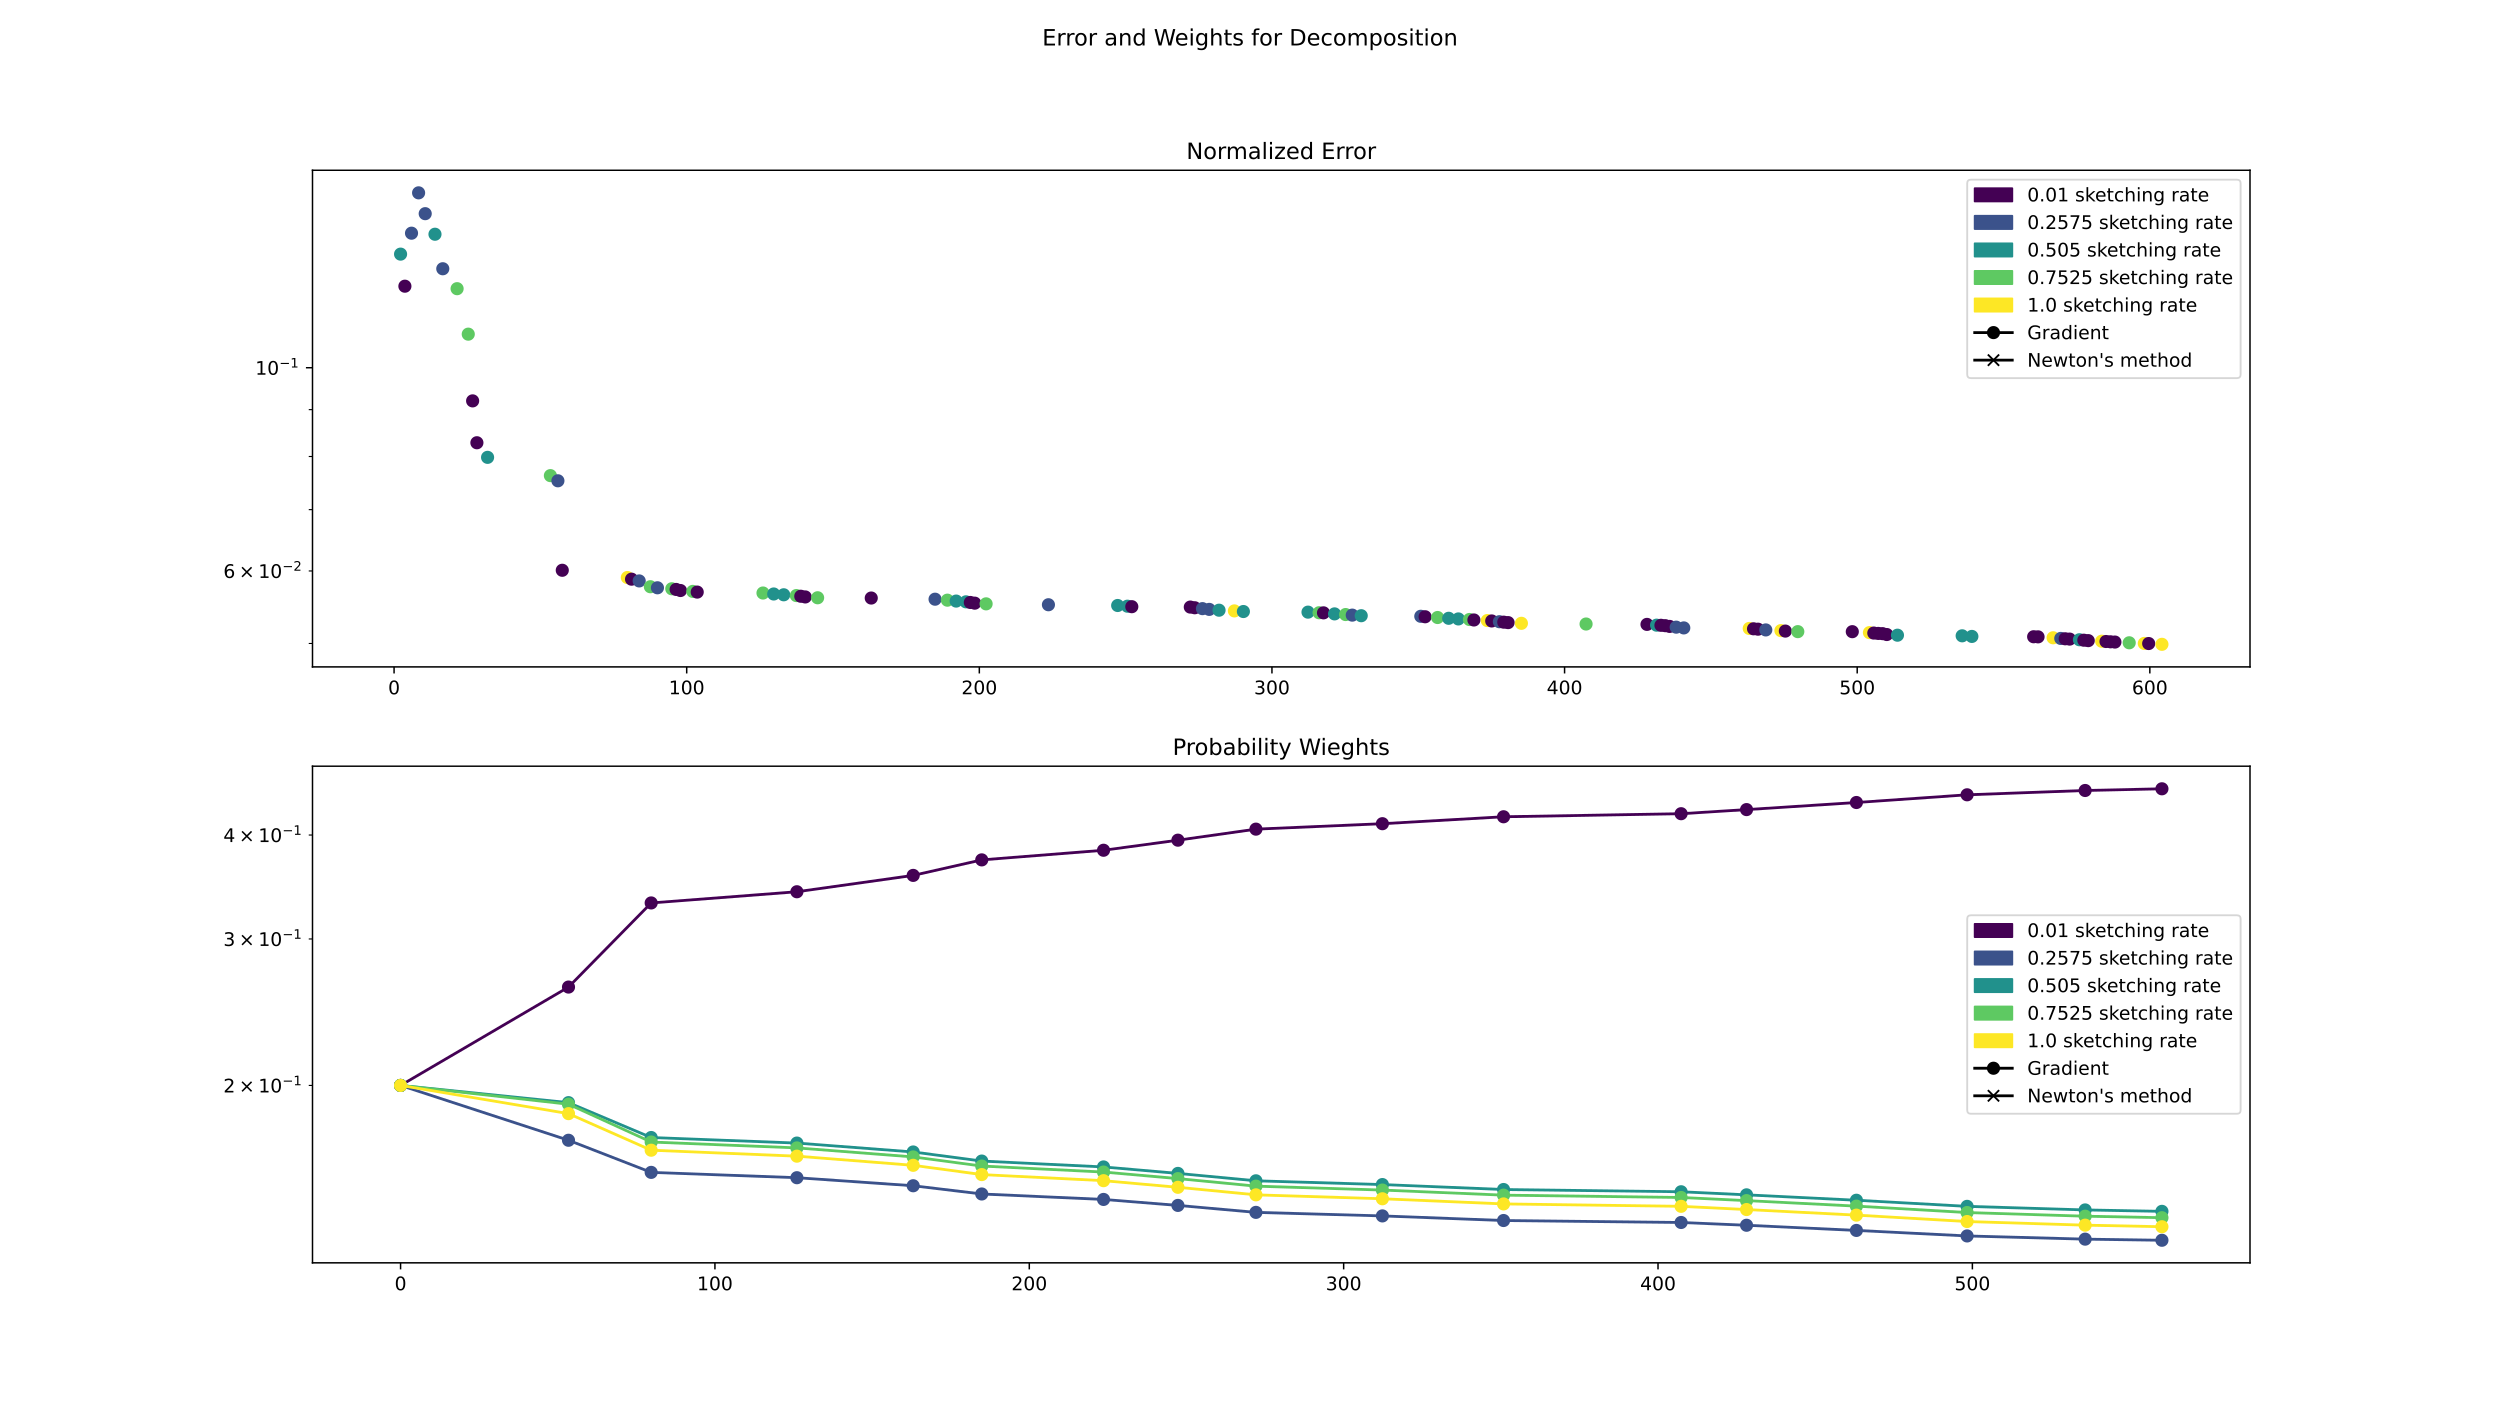 <?xml version="1.0" encoding="utf-8" standalone="no"?>
<!DOCTYPE svg PUBLIC "-//W3C//DTD SVG 1.1//EN"
  "http://www.w3.org/Graphics/SVG/1.1/DTD/svg11.dtd">
<!-- Created with matplotlib (https://matplotlib.org/) -->
<svg height="756pt" version="1.1" viewBox="0 0 1332 756" width="1332pt" xmlns="http://www.w3.org/2000/svg" xmlns:xlink="http://www.w3.org/1999/xlink">
 <defs>
  <style type="text/css">
*{stroke-linecap:butt;stroke-linejoin:round;}
  </style>
 </defs>
 <g id="figure_1">
  <g id="patch_1">
   <path d="M 0 756 
L 1332 756 
L 1332 0 
L 0 0 
z
" style="fill:#ffffff;"/>
  </g>
  <g id="axes_1">
   <g id="patch_2">
    <path d="M 166.5 355.32 
L 1198.8 355.32 
L 1198.8 90.72 
L 166.5 90.72 
z
" style="fill:#ffffff;"/>
   </g>
   <g id="PathCollection_1">
    <defs>
     <path d="M 0 3 
C 0.796 3 1.559 2.684 2.121 2.121 
C 2.684 1.559 3 0.796 3 0 
C 3 -0.796 2.684 -1.559 2.121 -2.121 
C 1.559 -2.684 0.796 -3 0 -3 
C -0.796 -3 -1.559 -2.684 -2.121 -2.121 
C -2.684 -1.559 -3 -0.796 -3 0 
C -3 0.796 -2.684 1.559 -2.121 2.121 
C -1.559 2.684 -0.796 3 0 3 
z
" id="ma9bc94fb86" style="stroke:#21918c;"/>
    </defs>
    <g clip-path="url(#p185172bffe)">
     <use style="fill:#21918c;stroke:#21918c;" x="213.423" xlink:href="#ma9bc94fb86" y="135.4"/>
    </g>
   </g>
   <g id="PathCollection_2">
    <defs>
     <path d="M 0 3 
C 0.796 3 1.559 2.684 2.121 2.121 
C 2.684 1.559 3 0.796 3 0 
C 3 -0.796 2.684 -1.559 2.121 -2.121 
C 1.559 -2.684 0.796 -3 0 -3 
C -0.796 -3 -1.559 -2.684 -2.121 -2.121 
C -2.684 -1.559 -3 -0.796 -3 0 
C -3 0.796 -2.684 1.559 -2.121 2.121 
C -1.559 2.684 -0.796 3 0 3 
z
" id="mb4719aaebc" style="stroke:#440154;"/>
    </defs>
    <g clip-path="url(#p185172bffe)">
     <use style="fill:#440154;stroke:#440154;" x="215.729" xlink:href="#mb4719aaebc" y="152.488"/>
    </g>
   </g>
   <g id="PathCollection_3">
    <defs>
     <path d="M 0 3 
C 0.796 3 1.559 2.684 2.121 2.121 
C 2.684 1.559 3 0.796 3 0 
C 3 -0.796 2.684 -1.559 2.121 -2.121 
C 1.559 -2.684 0.796 -3 0 -3 
C -0.796 -3 -1.559 -2.684 -2.121 -2.121 
C -2.684 -1.559 -3 -0.796 -3 0 
C -3 0.796 -2.684 1.559 -2.121 2.121 
C -1.559 2.684 -0.796 3 0 3 
z
" id="mcc04166881" style="stroke:#3b528b;"/>
    </defs>
    <g clip-path="url(#p185172bffe)">
     <use style="fill:#3b528b;stroke:#3b528b;" x="219.257" xlink:href="#mcc04166881" y="124.246"/>
    </g>
   </g>
   <g id="PathCollection_4">
    <g clip-path="url(#p185172bffe)">
     <use style="fill:#3b528b;stroke:#3b528b;" x="223.031" xlink:href="#mcc04166881" y="102.747"/>
    </g>
   </g>
   <g id="PathCollection_5">
    <g clip-path="url(#p185172bffe)">
     <use style="fill:#3b528b;stroke:#3b528b;" x="226.552" xlink:href="#mcc04166881" y="113.844"/>
    </g>
   </g>
   <g id="PathCollection_6">
    <g clip-path="url(#p185172bffe)">
     <use style="fill:#21918c;stroke:#21918c;" x="231.757" xlink:href="#ma9bc94fb86" y="124.801"/>
    </g>
   </g>
   <g id="PathCollection_7">
    <g clip-path="url(#p185172bffe)">
     <use style="fill:#3b528b;stroke:#3b528b;" x="235.915" xlink:href="#mcc04166881" y="143.19"/>
    </g>
   </g>
   <g id="PathCollection_8">
    <defs>
     <path d="M 0 3 
C 0.796 3 1.559 2.684 2.121 2.121 
C 2.684 1.559 3 0.796 3 0 
C 3 -0.796 2.684 -1.559 2.121 -2.121 
C 1.559 -2.684 0.796 -3 0 -3 
C -0.796 -3 -1.559 -2.684 -2.121 -2.121 
C -2.684 -1.559 -3 -0.796 -3 0 
C -3 0.796 -2.684 1.559 -2.121 2.121 
C -1.559 2.684 -0.796 3 0 3 
z
" id="mb87e72e5b0" style="stroke:#5ec962;"/>
    </defs>
    <g clip-path="url(#p185172bffe)">
     <use style="fill:#5ec962;stroke:#5ec962;" x="243.543" xlink:href="#mb87e72e5b0" y="153.811"/>
    </g>
   </g>
   <g id="PathCollection_9">
    <g clip-path="url(#p185172bffe)">
     <use style="fill:#5ec962;stroke:#5ec962;" x="249.489" xlink:href="#mb87e72e5b0" y="178.042"/>
    </g>
   </g>
   <g id="PathCollection_10">
    <g clip-path="url(#p185172bffe)">
     <use style="fill:#440154;stroke:#440154;" x="251.815" xlink:href="#mb4719aaebc" y="213.589"/>
    </g>
   </g>
   <g id="PathCollection_11">
    <g clip-path="url(#p185172bffe)">
     <use style="fill:#440154;stroke:#440154;" x="254.093" xlink:href="#mb4719aaebc" y="235.897"/>
    </g>
   </g>
   <g id="PathCollection_12">
    <g clip-path="url(#p185172bffe)">
     <use style="fill:#21918c;stroke:#21918c;" x="259.783" xlink:href="#ma9bc94fb86" y="243.678"/>
    </g>
   </g>
   <g id="PathCollection_13">
    <g clip-path="url(#p185172bffe)">
     <use style="fill:#5ec962;stroke:#5ec962;" x="293.248" xlink:href="#mb87e72e5b0" y="253.413"/>
    </g>
   </g>
   <g id="PathCollection_14">
    <g clip-path="url(#p185172bffe)">
     <use style="fill:#3b528b;stroke:#3b528b;" x="297.254" xlink:href="#mcc04166881" y="256.165"/>
    </g>
   </g>
   <g id="PathCollection_15">
    <g clip-path="url(#p185172bffe)">
     <use style="fill:#440154;stroke:#440154;" x="299.58" xlink:href="#mb4719aaebc" y="303.844"/>
    </g>
   </g>
   <g id="PathCollection_16">
    <defs>
     <path d="M 0 3 
C 0.796 3 1.559 2.684 2.121 2.121 
C 2.684 1.559 3 0.796 3 0 
C 3 -0.796 2.684 -1.559 2.121 -2.121 
C 1.559 -2.684 0.796 -3 0 -3 
C -0.796 -3 -1.559 -2.684 -2.121 -2.121 
C -2.684 -1.559 -3 -0.796 -3 0 
C -3 0.796 -2.684 1.559 -2.121 2.121 
C -1.559 2.684 -0.796 3 0 3 
z
" id="m82db91f6da" style="stroke:#fde725;"/>
    </defs>
    <g clip-path="url(#p185172bffe)">
     <use style="fill:#fde725;stroke:#fde725;" x="334.255" xlink:href="#m82db91f6da" y="307.704"/>
    </g>
   </g>
   <g id="PathCollection_17">
    <g clip-path="url(#p185172bffe)">
     <use style="fill:#440154;stroke:#440154;" x="336.489" xlink:href="#mb4719aaebc" y="308.584"/>
    </g>
   </g>
   <g id="PathCollection_18">
    <g clip-path="url(#p185172bffe)">
     <use style="fill:#3b528b;stroke:#3b528b;" x="340.563" xlink:href="#mcc04166881" y="309.517"/>
    </g>
   </g>
   <g id="PathCollection_19">
    <g clip-path="url(#p185172bffe)">
     <use style="fill:#5ec962;stroke:#5ec962;" x="346.513" xlink:href="#mb87e72e5b0" y="312.608"/>
    </g>
   </g>
   <g id="PathCollection_20">
    <g clip-path="url(#p185172bffe)">
     <use style="fill:#3b528b;stroke:#3b528b;" x="350.285" xlink:href="#mcc04166881" y="313.172"/>
    </g>
   </g>
   <g id="PathCollection_21">
    <g clip-path="url(#p185172bffe)">
     <use style="fill:#5ec962;stroke:#5ec962;" x="357.93" xlink:href="#mb87e72e5b0" y="313.698"/>
    </g>
   </g>
   <g id="PathCollection_22">
    <g clip-path="url(#p185172bffe)">
     <use style="fill:#440154;stroke:#440154;" x="360.241" xlink:href="#mb4719aaebc" y="314.054"/>
    </g>
   </g>
   <g id="PathCollection_23">
    <g clip-path="url(#p185172bffe)">
     <use style="fill:#440154;stroke:#440154;" x="362.542" xlink:href="#mb4719aaebc" y="314.627"/>
    </g>
   </g>
   <g id="PathCollection_24">
    <g clip-path="url(#p185172bffe)">
     <use style="fill:#5ec962;stroke:#5ec962;" x="369.115" xlink:href="#mb87e72e5b0" y="315.095"/>
    </g>
   </g>
   <g id="PathCollection_25">
    <g clip-path="url(#p185172bffe)">
     <use style="fill:#440154;stroke:#440154;" x="371.476" xlink:href="#mb4719aaebc" y="315.465"/>
    </g>
   </g>
   <g id="PathCollection_26">
    <g clip-path="url(#p185172bffe)">
     <use style="fill:#5ec962;stroke:#5ec962;" x="406.524" xlink:href="#mb87e72e5b0" y="315.958"/>
    </g>
   </g>
   <g id="PathCollection_27">
    <g clip-path="url(#p185172bffe)">
     <use style="fill:#21918c;stroke:#21918c;" x="412.238" xlink:href="#ma9bc94fb86" y="316.478"/>
    </g>
   </g>
   <g id="PathCollection_28">
    <g clip-path="url(#p185172bffe)">
     <use style="fill:#21918c;stroke:#21918c;" x="417.569" xlink:href="#ma9bc94fb86" y="316.9"/>
    </g>
   </g>
   <g id="PathCollection_29">
    <g clip-path="url(#p185172bffe)">
     <use style="fill:#5ec962;stroke:#5ec962;" x="424.296" xlink:href="#mb87e72e5b0" y="317.321"/>
    </g>
   </g>
   <g id="PathCollection_30">
    <g clip-path="url(#p185172bffe)">
     <use style="fill:#440154;stroke:#440154;" x="426.657" xlink:href="#mb4719aaebc" y="317.679"/>
    </g>
   </g>
   <g id="PathCollection_31">
    <g clip-path="url(#p185172bffe)">
     <use style="fill:#440154;stroke:#440154;" x="429.045" xlink:href="#mb4719aaebc" y="318.052"/>
    </g>
   </g>
   <g id="PathCollection_32">
    <g clip-path="url(#p185172bffe)">
     <use style="fill:#5ec962;stroke:#5ec962;" x="435.629" xlink:href="#mb87e72e5b0" y="318.489"/>
    </g>
   </g>
   <g id="PathCollection_33">
    <g clip-path="url(#p185172bffe)">
     <use style="fill:#440154;stroke:#440154;" x="464.2" xlink:href="#mb4719aaebc" y="318.632"/>
    </g>
   </g>
   <g id="PathCollection_34">
    <g clip-path="url(#p185172bffe)">
     <use style="fill:#3b528b;stroke:#3b528b;" x="498.203" xlink:href="#mcc04166881" y="319.256"/>
    </g>
   </g>
   <g id="PathCollection_35">
    <g clip-path="url(#p185172bffe)">
     <use style="fill:#5ec962;stroke:#5ec962;" x="504.77" xlink:href="#mb87e72e5b0" y="319.77"/>
    </g>
   </g>
   <g id="PathCollection_36">
    <g clip-path="url(#p185172bffe)">
     <use style="fill:#21918c;stroke:#21918c;" x="509.451" xlink:href="#ma9bc94fb86" y="320.253"/>
    </g>
   </g>
   <g id="PathCollection_37">
    <g clip-path="url(#p185172bffe)">
     <use style="fill:#21918c;stroke:#21918c;" x="514.657" xlink:href="#ma9bc94fb86" y="320.654"/>
    </g>
   </g>
   <g id="PathCollection_38">
    <g clip-path="url(#p185172bffe)">
     <use style="fill:#440154;stroke:#440154;" x="516.987" xlink:href="#mb4719aaebc" y="320.992"/>
    </g>
   </g>
   <g id="PathCollection_39">
    <g clip-path="url(#p185172bffe)">
     <use style="fill:#440154;stroke:#440154;" x="519.333" xlink:href="#mb4719aaebc" y="321.363"/>
    </g>
   </g>
   <g id="PathCollection_40">
    <g clip-path="url(#p185172bffe)">
     <use style="fill:#5ec962;stroke:#5ec962;" x="525.398" xlink:href="#mb87e72e5b0" y="321.731"/>
    </g>
   </g>
   <g id="PathCollection_41">
    <g clip-path="url(#p185172bffe)">
     <use style="fill:#3b528b;stroke:#3b528b;" x="558.605" xlink:href="#mcc04166881" y="322.205"/>
    </g>
   </g>
   <g id="PathCollection_42">
    <g clip-path="url(#p185172bffe)">
     <use style="fill:#21918c;stroke:#21918c;" x="595.499" xlink:href="#ma9bc94fb86" y="322.608"/>
    </g>
   </g>
   <g id="PathCollection_43">
    <g clip-path="url(#p185172bffe)">
     <use style="fill:#21918c;stroke:#21918c;" x="600.69" xlink:href="#ma9bc94fb86" y="322.983"/>
    </g>
   </g>
   <g id="PathCollection_44">
    <g clip-path="url(#p185172bffe)">
     <use style="fill:#440154;stroke:#440154;" x="603.024" xlink:href="#mb4719aaebc" y="323.241"/>
    </g>
   </g>
   <g id="PathCollection_45">
    <g clip-path="url(#p185172bffe)">
     <use style="fill:#440154;stroke:#440154;" x="634.188" xlink:href="#mb4719aaebc" y="323.451"/>
    </g>
   </g>
   <g id="PathCollection_46">
    <g clip-path="url(#p185172bffe)">
     <use style="fill:#440154;stroke:#440154;" x="636.56" xlink:href="#mb4719aaebc" y="323.813"/>
    </g>
   </g>
   <g id="PathCollection_47">
    <g clip-path="url(#p185172bffe)">
     <use style="fill:#3b528b;stroke:#3b528b;" x="640.664" xlink:href="#mcc04166881" y="324.281"/>
    </g>
   </g>
   <g id="PathCollection_48">
    <g clip-path="url(#p185172bffe)">
     <use style="fill:#3b528b;stroke:#3b528b;" x="644.286" xlink:href="#mcc04166881" y="324.686"/>
    </g>
   </g>
   <g id="PathCollection_49">
    <g clip-path="url(#p185172bffe)">
     <use style="fill:#21918c;stroke:#21918c;" x="649.505" xlink:href="#ma9bc94fb86" y="325.118"/>
    </g>
   </g>
   <g id="PathCollection_50">
    <g clip-path="url(#p185172bffe)">
     <use style="fill:#fde725;stroke:#fde725;" x="657.679" xlink:href="#m82db91f6da" y="325.487"/>
    </g>
   </g>
   <g id="PathCollection_51">
    <g clip-path="url(#p185172bffe)">
     <use style="fill:#21918c;stroke:#21918c;" x="662.476" xlink:href="#ma9bc94fb86" y="325.821"/>
    </g>
   </g>
   <g id="PathCollection_52">
    <g clip-path="url(#p185172bffe)">
     <use style="fill:#21918c;stroke:#21918c;" x="696.908" xlink:href="#ma9bc94fb86" y="326.147"/>
    </g>
   </g>
   <g id="PathCollection_53">
    <g clip-path="url(#p185172bffe)">
     <use style="fill:#5ec962;stroke:#5ec962;" x="702.8" xlink:href="#mb87e72e5b0" y="326.47"/>
    </g>
   </g>
   <g id="PathCollection_54">
    <g clip-path="url(#p185172bffe)">
     <use style="fill:#440154;stroke:#440154;" x="705.158" xlink:href="#mb4719aaebc" y="326.528"/>
    </g>
   </g>
   <g id="PathCollection_55">
    <g clip-path="url(#p185172bffe)">
     <use style="fill:#21918c;stroke:#21918c;" x="711.045" xlink:href="#ma9bc94fb86" y="327.081"/>
    </g>
   </g>
   <g id="PathCollection_56">
    <g clip-path="url(#p185172bffe)">
     <use style="fill:#5ec962;stroke:#5ec962;" x="716.939" xlink:href="#mb87e72e5b0" y="327.425"/>
    </g>
   </g>
   <g id="PathCollection_57">
    <g clip-path="url(#p185172bffe)">
     <use style="fill:#3b528b;stroke:#3b528b;" x="720.481" xlink:href="#mcc04166881" y="327.738"/>
    </g>
   </g>
   <g id="PathCollection_58">
    <g clip-path="url(#p185172bffe)">
     <use style="fill:#21918c;stroke:#21918c;" x="725.259" xlink:href="#ma9bc94fb86" y="328.05"/>
    </g>
   </g>
   <g id="PathCollection_59">
    <g clip-path="url(#p185172bffe)">
     <use style="fill:#3b528b;stroke:#3b528b;" x="756.997" xlink:href="#mcc04166881" y="328.36"/>
    </g>
   </g>
   <g id="PathCollection_60">
    <g clip-path="url(#p185172bffe)">
     <use style="fill:#440154;stroke:#440154;" x="759.309" xlink:href="#mb4719aaebc" y="328.61"/>
    </g>
   </g>
   <g id="PathCollection_61">
    <g clip-path="url(#p185172bffe)">
     <use style="fill:#5ec962;stroke:#5ec962;" x="765.945" xlink:href="#mb87e72e5b0" y="329.009"/>
    </g>
   </g>
   <g id="PathCollection_62">
    <g clip-path="url(#p185172bffe)">
     <use style="fill:#21918c;stroke:#21918c;" x="771.86" xlink:href="#ma9bc94fb86" y="329.428"/>
    </g>
   </g>
   <g id="PathCollection_63">
    <g clip-path="url(#p185172bffe)">
     <use style="fill:#21918c;stroke:#21918c;" x="777.017" xlink:href="#ma9bc94fb86" y="329.766"/>
    </g>
   </g>
   <g id="PathCollection_64">
    <g clip-path="url(#p185172bffe)">
     <use style="fill:#5ec962;stroke:#5ec962;" x="782.913" xlink:href="#mb87e72e5b0" y="330.069"/>
    </g>
   </g>
   <g id="PathCollection_65">
    <g clip-path="url(#p185172bffe)">
     <use style="fill:#440154;stroke:#440154;" x="785.3" xlink:href="#mb4719aaebc" y="330.325"/>
    </g>
   </g>
   <g id="PathCollection_66">
    <g clip-path="url(#p185172bffe)">
     <use style="fill:#fde725;stroke:#fde725;" x="792.44" xlink:href="#m82db91f6da" y="330.623"/>
    </g>
   </g>
   <g id="PathCollection_67">
    <g clip-path="url(#p185172bffe)">
     <use style="fill:#440154;stroke:#440154;" x="794.793" xlink:href="#mb4719aaebc" y="330.847"/>
    </g>
   </g>
   <g id="PathCollection_68">
    <g clip-path="url(#p185172bffe)">
     <use style="fill:#3b528b;stroke:#3b528b;" x="798.872" xlink:href="#mcc04166881" y="331.249"/>
    </g>
   </g>
   <g id="PathCollection_69">
    <g clip-path="url(#p185172bffe)">
     <use style="fill:#440154;stroke:#440154;" x="801.207" xlink:href="#mb4719aaebc" y="331.493"/>
    </g>
   </g>
   <g id="PathCollection_70">
    <g clip-path="url(#p185172bffe)">
     <use style="fill:#440154;stroke:#440154;" x="803.512" xlink:href="#mb4719aaebc" y="331.724"/>
    </g>
   </g>
   <g id="PathCollection_71">
    <g clip-path="url(#p185172bffe)">
     <use style="fill:#fde725;stroke:#fde725;" x="810.605" xlink:href="#m82db91f6da" y="332.1"/>
    </g>
   </g>
   <g id="PathCollection_72">
    <g clip-path="url(#p185172bffe)">
     <use style="fill:#5ec962;stroke:#5ec962;" x="845.059" xlink:href="#mb87e72e5b0" y="332.477"/>
    </g>
   </g>
   <g id="PathCollection_73">
    <g clip-path="url(#p185172bffe)">
     <use style="fill:#440154;stroke:#440154;" x="877.516" xlink:href="#mb4719aaebc" y="332.679"/>
    </g>
   </g>
   <g id="PathCollection_74">
    <g clip-path="url(#p185172bffe)">
     <use style="fill:#21918c;stroke:#21918c;" x="882.63" xlink:href="#ma9bc94fb86" y="333.086"/>
    </g>
   </g>
   <g id="PathCollection_75">
    <g clip-path="url(#p185172bffe)">
     <use style="fill:#440154;stroke:#440154;" x="884.955" xlink:href="#mb4719aaebc" y="333.16"/>
    </g>
   </g>
   <g id="PathCollection_76">
    <g clip-path="url(#p185172bffe)">
     <use style="fill:#440154;stroke:#440154;" x="887.267" xlink:href="#mb4719aaebc" y="333.36"/>
    </g>
   </g>
   <g id="PathCollection_77">
    <g clip-path="url(#p185172bffe)">
     <use style="fill:#440154;stroke:#440154;" x="889.569" xlink:href="#mb4719aaebc" y="333.756"/>
    </g>
   </g>
   <g id="PathCollection_78">
    <g clip-path="url(#p185172bffe)">
     <use style="fill:#3b528b;stroke:#3b528b;" x="893.077" xlink:href="#mcc04166881" y="334.151"/>
    </g>
   </g>
   <g id="PathCollection_79">
    <g clip-path="url(#p185172bffe)">
     <use style="fill:#3b528b;stroke:#3b528b;" x="897.118" xlink:href="#mcc04166881" y="334.549"/>
    </g>
   </g>
   <g id="PathCollection_80">
    <g clip-path="url(#p185172bffe)">
     <use style="fill:#fde725;stroke:#fde725;" x="932" xlink:href="#m82db91f6da" y="334.831"/>
    </g>
   </g>
   <g id="PathCollection_81">
    <g clip-path="url(#p185172bffe)">
     <use style="fill:#440154;stroke:#440154;" x="934.281" xlink:href="#mb4719aaebc" y="335.021"/>
    </g>
   </g>
   <g id="PathCollection_82">
    <g clip-path="url(#p185172bffe)">
     <use style="fill:#440154;stroke:#440154;" x="936.656" xlink:href="#mb4719aaebc" y="335.232"/>
    </g>
   </g>
   <g id="PathCollection_83">
    <g clip-path="url(#p185172bffe)">
     <use style="fill:#3b528b;stroke:#3b528b;" x="940.813" xlink:href="#mcc04166881" y="335.626"/>
    </g>
   </g>
   <g id="PathCollection_84">
    <g clip-path="url(#p185172bffe)">
     <use style="fill:#fde725;stroke:#fde725;" x="948.874" xlink:href="#m82db91f6da" y="335.988"/>
    </g>
   </g>
   <g id="PathCollection_85">
    <g clip-path="url(#p185172bffe)">
     <use style="fill:#440154;stroke:#440154;" x="951.237" xlink:href="#mb4719aaebc" y="336.241"/>
    </g>
   </g>
   <g id="PathCollection_86">
    <g clip-path="url(#p185172bffe)">
     <use style="fill:#5ec962;stroke:#5ec962;" x="957.868" xlink:href="#mb87e72e5b0" y="336.535"/>
    </g>
   </g>
   <g id="PathCollection_87">
    <g clip-path="url(#p185172bffe)">
     <use style="fill:#440154;stroke:#440154;" x="986.903" xlink:href="#mb4719aaebc" y="336.553"/>
    </g>
   </g>
   <g id="PathCollection_88">
    <g clip-path="url(#p185172bffe)">
     <use style="fill:#fde725;stroke:#fde725;" x="996.032" xlink:href="#m82db91f6da" y="337.058"/>
    </g>
   </g>
   <g id="PathCollection_89">
    <g clip-path="url(#p185172bffe)">
     <use style="fill:#440154;stroke:#440154;" x="998.364" xlink:href="#mb4719aaebc" y="337.295"/>
    </g>
   </g>
   <g id="PathCollection_90">
    <g clip-path="url(#p185172bffe)">
     <use style="fill:#440154;stroke:#440154;" x="1000.708" xlink:href="#mb4719aaebc" y="337.489"/>
    </g>
   </g>
   <g id="PathCollection_91">
    <g clip-path="url(#p185172bffe)">
     <use style="fill:#440154;stroke:#440154;" x="1003.024" xlink:href="#mb4719aaebc" y="337.605"/>
    </g>
   </g>
   <g id="PathCollection_92">
    <g clip-path="url(#p185172bffe)">
     <use style="fill:#440154;stroke:#440154;" x="1005.28" xlink:href="#mb4719aaebc" y="338.075"/>
    </g>
   </g>
   <g id="PathCollection_93">
    <g clip-path="url(#p185172bffe)">
     <use style="fill:#21918c;stroke:#21918c;" x="1010.971" xlink:href="#ma9bc94fb86" y="338.432"/>
    </g>
   </g>
   <g id="PathCollection_94">
    <g clip-path="url(#p185172bffe)">
     <use style="fill:#21918c;stroke:#21918c;" x="1045.441" xlink:href="#ma9bc94fb86" y="338.76"/>
    </g>
   </g>
   <g id="PathCollection_95">
    <g clip-path="url(#p185172bffe)">
     <use style="fill:#21918c;stroke:#21918c;" x="1050.616" xlink:href="#ma9bc94fb86" y="339.089"/>
    </g>
   </g>
   <g id="PathCollection_96">
    <g clip-path="url(#p185172bffe)">
     <use style="fill:#440154;stroke:#440154;" x="1083.528" xlink:href="#mb4719aaebc" y="339.258"/>
    </g>
   </g>
   <g id="PathCollection_97">
    <g clip-path="url(#p185172bffe)">
     <use style="fill:#440154;stroke:#440154;" x="1085.87" xlink:href="#mb4719aaebc" y="339.314"/>
    </g>
   </g>
   <g id="PathCollection_98">
    <g clip-path="url(#p185172bffe)">
     <use style="fill:#fde725;stroke:#fde725;" x="1093.89" xlink:href="#m82db91f6da" y="339.804"/>
    </g>
   </g>
   <g id="PathCollection_99">
    <g clip-path="url(#p185172bffe)">
     <use style="fill:#3b528b;stroke:#3b528b;" x="1097.984" xlink:href="#mcc04166881" y="340.16"/>
    </g>
   </g>
   <g id="PathCollection_100">
    <g clip-path="url(#p185172bffe)">
     <use style="fill:#440154;stroke:#440154;" x="1100.343" xlink:href="#mb4719aaebc" y="340.347"/>
    </g>
   </g>
   <g id="PathCollection_101">
    <g clip-path="url(#p185172bffe)">
     <use style="fill:#440154;stroke:#440154;" x="1102.7" xlink:href="#mb4719aaebc" y="340.511"/>
    </g>
   </g>
   <g id="PathCollection_102">
    <g clip-path="url(#p185172bffe)">
     <use style="fill:#21918c;stroke:#21918c;" x="1107.911" xlink:href="#ma9bc94fb86" y="340.856"/>
    </g>
   </g>
   <g id="PathCollection_103">
    <g clip-path="url(#p185172bffe)">
     <use style="fill:#440154;stroke:#440154;" x="1110.26" xlink:href="#mb4719aaebc" y="341.101"/>
    </g>
   </g>
   <g id="PathCollection_104">
    <g clip-path="url(#p185172bffe)">
     <use style="fill:#440154;stroke:#440154;" x="1112.616" xlink:href="#mb4719aaebc" y="341.325"/>
    </g>
   </g>
   <g id="PathCollection_105">
    <g clip-path="url(#p185172bffe)">
     <use style="fill:#fde725;stroke:#fde725;" x="1119.774" xlink:href="#m82db91f6da" y="341.644"/>
    </g>
   </g>
   <g id="PathCollection_106">
    <g clip-path="url(#p185172bffe)">
     <use style="fill:#440154;stroke:#440154;" x="1122.078" xlink:href="#mb4719aaebc" y="341.799"/>
    </g>
   </g>
   <g id="PathCollection_107">
    <g clip-path="url(#p185172bffe)">
     <use style="fill:#440154;stroke:#440154;" x="1124.455" xlink:href="#mb4719aaebc" y="341.954"/>
    </g>
   </g>
   <g id="PathCollection_108">
    <g clip-path="url(#p185172bffe)">
     <use style="fill:#440154;stroke:#440154;" x="1126.823" xlink:href="#mb4719aaebc" y="342.086"/>
    </g>
   </g>
   <g id="PathCollection_109">
    <g clip-path="url(#p185172bffe)">
     <use style="fill:#5ec962;stroke:#5ec962;" x="1134.439" xlink:href="#mb87e72e5b0" y="342.475"/>
    </g>
   </g>
   <g id="PathCollection_110">
    <g clip-path="url(#p185172bffe)">
     <use style="fill:#fde725;stroke:#fde725;" x="1142.479" xlink:href="#m82db91f6da" y="342.819"/>
    </g>
   </g>
   <g id="PathCollection_111">
    <g clip-path="url(#p185172bffe)">
     <use style="fill:#440154;stroke:#440154;" x="1144.819" xlink:href="#mb4719aaebc" y="342.874"/>
    </g>
   </g>
   <g id="PathCollection_112">
    <g clip-path="url(#p185172bffe)">
     <use style="fill:#fde725;stroke:#fde725;" x="1151.877" xlink:href="#m82db91f6da" y="343.293"/>
    </g>
   </g>
   <g id="matplotlib.axis_1">
    <g id="xtick_1">
     <g id="line2d_1">
      <defs>
       <path d="M 0 0 
L 0 3.5 
" id="m8c41f4b6c2" style="stroke:#000000;stroke-width:0.8;"/>
      </defs>
      <g>
       <use style="stroke:#000000;stroke-width:0.8;" x="209.96" xlink:href="#m8c41f4b6c2" y="355.32"/>
      </g>
     </g>
     <g id="text_1">
      <!-- 0 -->
      <defs>
       <path d="M 31.781 66.406 
Q 24.172 66.406 20.328 58.906 
Q 16.5 51.422 16.5 36.375 
Q 16.5 21.391 20.328 13.891 
Q 24.172 6.391 31.781 6.391 
Q 39.453 6.391 43.281 13.891 
Q 47.125 21.391 47.125 36.375 
Q 47.125 51.422 43.281 58.906 
Q 39.453 66.406 31.781 66.406 
z
M 31.781 74.219 
Q 44.047 74.219 50.516 64.516 
Q 56.984 54.828 56.984 36.375 
Q 56.984 17.969 50.516 8.266 
Q 44.047 -1.422 31.781 -1.422 
Q 19.531 -1.422 13.062 8.266 
Q 6.594 17.969 6.594 36.375 
Q 6.594 54.828 13.062 64.516 
Q 19.531 74.219 31.781 74.219 
z
" id="DejaVuSans-48"/>
      </defs>
      <g transform="translate(206.779 369.918)scale(0.1 -0.1)">
       <use xlink:href="#DejaVuSans-48"/>
      </g>
     </g>
    </g>
    <g id="xtick_2">
     <g id="line2d_2">
      <g>
       <use style="stroke:#000000;stroke-width:0.8;" x="365.872" xlink:href="#m8c41f4b6c2" y="355.32"/>
      </g>
     </g>
     <g id="text_2">
      <!-- 100 -->
      <defs>
       <path d="M 12.406 8.297 
L 28.516 8.297 
L 28.516 63.922 
L 10.984 60.406 
L 10.984 69.391 
L 28.422 72.906 
L 38.281 72.906 
L 38.281 8.297 
L 54.391 8.297 
L 54.391 0 
L 12.406 0 
z
" id="DejaVuSans-49"/>
      </defs>
      <g transform="translate(356.328 369.918)scale(0.1 -0.1)">
       <use xlink:href="#DejaVuSans-49"/>
       <use x="63.623" xlink:href="#DejaVuSans-48"/>
       <use x="127.246" xlink:href="#DejaVuSans-48"/>
      </g>
     </g>
    </g>
    <g id="xtick_3">
     <g id="line2d_3">
      <g>
       <use style="stroke:#000000;stroke-width:0.8;" x="521.783" xlink:href="#m8c41f4b6c2" y="355.32"/>
      </g>
     </g>
     <g id="text_3">
      <!-- 200 -->
      <defs>
       <path d="M 19.188 8.297 
L 53.609 8.297 
L 53.609 0 
L 7.328 0 
L 7.328 8.297 
Q 12.938 14.109 22.625 23.891 
Q 32.328 33.688 34.812 36.531 
Q 39.547 41.844 41.422 45.531 
Q 43.312 49.219 43.312 52.781 
Q 43.312 58.594 39.234 62.25 
Q 35.156 65.922 28.609 65.922 
Q 23.969 65.922 18.812 64.312 
Q 13.672 62.703 7.812 59.422 
L 7.812 69.391 
Q 13.766 71.781 18.938 73 
Q 24.125 74.219 28.422 74.219 
Q 39.75 74.219 46.484 68.547 
Q 53.219 62.891 53.219 53.422 
Q 53.219 48.922 51.531 44.891 
Q 49.859 40.875 45.406 35.406 
Q 44.188 33.984 37.641 27.219 
Q 31.109 20.453 19.188 8.297 
z
" id="DejaVuSans-50"/>
      </defs>
      <g transform="translate(512.239 369.918)scale(0.1 -0.1)">
       <use xlink:href="#DejaVuSans-50"/>
       <use x="63.623" xlink:href="#DejaVuSans-48"/>
       <use x="127.246" xlink:href="#DejaVuSans-48"/>
      </g>
     </g>
    </g>
    <g id="xtick_4">
     <g id="line2d_4">
      <g>
       <use style="stroke:#000000;stroke-width:0.8;" x="677.694" xlink:href="#m8c41f4b6c2" y="355.32"/>
      </g>
     </g>
     <g id="text_4">
      <!-- 300 -->
      <defs>
       <path d="M 40.578 39.312 
Q 47.656 37.797 51.625 33 
Q 55.609 28.219 55.609 21.188 
Q 55.609 10.406 48.188 4.484 
Q 40.766 -1.422 27.094 -1.422 
Q 22.516 -1.422 17.656 -0.516 
Q 12.797 0.391 7.625 2.203 
L 7.625 11.719 
Q 11.719 9.328 16.594 8.109 
Q 21.484 6.891 26.812 6.891 
Q 36.078 6.891 40.938 10.547 
Q 45.797 14.203 45.797 21.188 
Q 45.797 27.641 41.281 31.266 
Q 36.766 34.906 28.719 34.906 
L 20.219 34.906 
L 20.219 43.016 
L 29.109 43.016 
Q 36.375 43.016 40.234 45.922 
Q 44.094 48.828 44.094 54.297 
Q 44.094 59.906 40.109 62.906 
Q 36.141 65.922 28.719 65.922 
Q 24.656 65.922 20.016 65.031 
Q 15.375 64.156 9.812 62.312 
L 9.812 71.094 
Q 15.438 72.656 20.344 73.438 
Q 25.25 74.219 29.594 74.219 
Q 40.828 74.219 47.359 69.109 
Q 53.906 64.016 53.906 55.328 
Q 53.906 49.266 50.438 45.094 
Q 46.969 40.922 40.578 39.312 
z
" id="DejaVuSans-51"/>
      </defs>
      <g transform="translate(668.151 369.918)scale(0.1 -0.1)">
       <use xlink:href="#DejaVuSans-51"/>
       <use x="63.623" xlink:href="#DejaVuSans-48"/>
       <use x="127.246" xlink:href="#DejaVuSans-48"/>
      </g>
     </g>
    </g>
    <g id="xtick_5">
     <g id="line2d_5">
      <g>
       <use style="stroke:#000000;stroke-width:0.8;" x="833.606" xlink:href="#m8c41f4b6c2" y="355.32"/>
      </g>
     </g>
     <g id="text_5">
      <!-- 400 -->
      <defs>
       <path d="M 37.797 64.312 
L 12.891 25.391 
L 37.797 25.391 
z
M 35.203 72.906 
L 47.609 72.906 
L 47.609 25.391 
L 58.016 25.391 
L 58.016 17.188 
L 47.609 17.188 
L 47.609 0 
L 37.797 0 
L 37.797 17.188 
L 4.891 17.188 
L 4.891 26.703 
z
" id="DejaVuSans-52"/>
      </defs>
      <g transform="translate(824.062 369.918)scale(0.1 -0.1)">
       <use xlink:href="#DejaVuSans-52"/>
       <use x="63.623" xlink:href="#DejaVuSans-48"/>
       <use x="127.246" xlink:href="#DejaVuSans-48"/>
      </g>
     </g>
    </g>
    <g id="xtick_6">
     <g id="line2d_6">
      <g>
       <use style="stroke:#000000;stroke-width:0.8;" x="989.517" xlink:href="#m8c41f4b6c2" y="355.32"/>
      </g>
     </g>
     <g id="text_6">
      <!-- 500 -->
      <defs>
       <path d="M 10.797 72.906 
L 49.516 72.906 
L 49.516 64.594 
L 19.828 64.594 
L 19.828 46.734 
Q 21.969 47.469 24.109 47.828 
Q 26.266 48.188 28.422 48.188 
Q 40.625 48.188 47.75 41.5 
Q 54.891 34.812 54.891 23.391 
Q 54.891 11.625 47.562 5.094 
Q 40.234 -1.422 26.906 -1.422 
Q 22.312 -1.422 17.547 -0.641 
Q 12.797 0.141 7.719 1.703 
L 7.719 11.625 
Q 12.109 9.234 16.797 8.062 
Q 21.484 6.891 26.703 6.891 
Q 35.156 6.891 40.078 11.328 
Q 45.016 15.766 45.016 23.391 
Q 45.016 31 40.078 35.438 
Q 35.156 39.891 26.703 39.891 
Q 22.75 39.891 18.812 39.016 
Q 14.891 38.141 10.797 36.281 
z
" id="DejaVuSans-53"/>
      </defs>
      <g transform="translate(979.973 369.918)scale(0.1 -0.1)">
       <use xlink:href="#DejaVuSans-53"/>
       <use x="63.623" xlink:href="#DejaVuSans-48"/>
       <use x="127.246" xlink:href="#DejaVuSans-48"/>
      </g>
     </g>
    </g>
    <g id="xtick_7">
     <g id="line2d_7">
      <g>
       <use style="stroke:#000000;stroke-width:0.8;" x="1145.428" xlink:href="#m8c41f4b6c2" y="355.32"/>
      </g>
     </g>
     <g id="text_7">
      <!-- 600 -->
      <defs>
       <path d="M 33.016 40.375 
Q 26.375 40.375 22.484 35.828 
Q 18.609 31.297 18.609 23.391 
Q 18.609 15.531 22.484 10.953 
Q 26.375 6.391 33.016 6.391 
Q 39.656 6.391 43.531 10.953 
Q 47.406 15.531 47.406 23.391 
Q 47.406 31.297 43.531 35.828 
Q 39.656 40.375 33.016 40.375 
z
M 52.594 71.297 
L 52.594 62.312 
Q 48.875 64.062 45.094 64.984 
Q 41.312 65.922 37.594 65.922 
Q 27.828 65.922 22.672 59.328 
Q 17.531 52.734 16.797 39.406 
Q 19.672 43.656 24.016 45.922 
Q 28.375 48.188 33.594 48.188 
Q 44.578 48.188 50.953 41.516 
Q 57.328 34.859 57.328 23.391 
Q 57.328 12.156 50.688 5.359 
Q 44.047 -1.422 33.016 -1.422 
Q 20.359 -1.422 13.672 8.266 
Q 6.984 17.969 6.984 36.375 
Q 6.984 53.656 15.188 63.938 
Q 23.391 74.219 37.203 74.219 
Q 40.922 74.219 44.703 73.484 
Q 48.484 72.75 52.594 71.297 
z
" id="DejaVuSans-54"/>
      </defs>
      <g transform="translate(1135.885 369.918)scale(0.1 -0.1)">
       <use xlink:href="#DejaVuSans-54"/>
       <use x="63.623" xlink:href="#DejaVuSans-48"/>
       <use x="127.246" xlink:href="#DejaVuSans-48"/>
      </g>
     </g>
    </g>
   </g>
   <g id="matplotlib.axis_2">
    <g id="ytick_1">
     <g id="line2d_8">
      <defs>
       <path d="M 0 0 
L -3.5 0 
" id="m070e00e264" style="stroke:#000000;stroke-width:0.8;"/>
      </defs>
      <g>
       <use style="stroke:#000000;stroke-width:0.8;" x="166.5" xlink:href="#m070e00e264" y="195.936"/>
      </g>
     </g>
     <g id="text_8">
      <!-- $\mathdefault{10^{-1}}$ -->
      <defs>
       <path d="M 10.594 35.5 
L 73.188 35.5 
L 73.188 27.203 
L 10.594 27.203 
z
" id="DejaVuSans-8722"/>
      </defs>
      <g transform="translate(136 199.735)scale(0.1 -0.1)">
       <use transform="translate(0 0.684)" xlink:href="#DejaVuSans-49"/>
       <use transform="translate(63.623 0.684)" xlink:href="#DejaVuSans-48"/>
       <use transform="translate(128.203 38.966)scale(0.7)" xlink:href="#DejaVuSans-8722"/>
       <use transform="translate(186.855 38.966)scale(0.7)" xlink:href="#DejaVuSans-49"/>
      </g>
     </g>
    </g>
    <g id="ytick_2">
     <g id="line2d_9">
      <defs>
       <path d="M 0 0 
L -2 0 
" id="mdbca6b6e0f" style="stroke:#000000;stroke-width:0.6;"/>
      </defs>
      <g>
       <use style="stroke:#000000;stroke-width:0.6;" x="166.5" xlink:href="#mdbca6b6e0f" y="342.839"/>
      </g>
     </g>
    </g>
    <g id="ytick_3">
     <g id="line2d_10">
      <g>
       <use style="stroke:#000000;stroke-width:0.6;" x="166.5" xlink:href="#mdbca6b6e0f" y="304.199"/>
      </g>
     </g>
     <g id="text_9">
      <!-- $\mathdefault{6\times10^{-2}}$ -->
      <defs>
       <path d="M 70.125 53.719 
L 47.797 31.297 
L 70.125 8.984 
L 64.312 3.078 
L 41.891 25.484 
L 19.484 3.078 
L 13.719 8.984 
L 35.984 31.297 
L 13.719 53.719 
L 19.484 59.625 
L 41.891 37.203 
L 64.312 59.625 
z
" id="DejaVuSans-215"/>
      </defs>
      <g transform="translate(119 307.998)scale(0.1 -0.1)">
       <use transform="translate(0 0.766)" xlink:href="#DejaVuSans-54"/>
       <use transform="translate(83.105 0.766)" xlink:href="#DejaVuSans-215"/>
       <use transform="translate(186.377 0.766)" xlink:href="#DejaVuSans-49"/>
       <use transform="translate(250 0.766)" xlink:href="#DejaVuSans-48"/>
       <use transform="translate(314.58 39.047)scale(0.7)" xlink:href="#DejaVuSans-8722"/>
       <use transform="translate(373.232 39.047)scale(0.7)" xlink:href="#DejaVuSans-50"/>
      </g>
     </g>
    </g>
    <g id="ytick_4">
     <g id="line2d_11">
      <g>
       <use style="stroke:#000000;stroke-width:0.6;" x="166.5" xlink:href="#mdbca6b6e0f" y="271.529"/>
      </g>
     </g>
    </g>
    <g id="ytick_5">
     <g id="line2d_12">
      <g>
       <use style="stroke:#000000;stroke-width:0.6;" x="166.5" xlink:href="#mdbca6b6e0f" y="243.228"/>
      </g>
     </g>
    </g>
    <g id="ytick_6">
     <g id="line2d_13">
      <g>
       <use style="stroke:#000000;stroke-width:0.6;" x="166.5" xlink:href="#mdbca6b6e0f" y="218.266"/>
      </g>
     </g>
    </g>
   </g>
   <g id="patch_3">
    <path d="M 166.5 355.32 
L 166.5 90.72 
" style="fill:none;stroke:#000000;stroke-linecap:square;stroke-linejoin:miter;stroke-width:0.8;"/>
   </g>
   <g id="patch_4">
    <path d="M 1198.8 355.32 
L 1198.8 90.72 
" style="fill:none;stroke:#000000;stroke-linecap:square;stroke-linejoin:miter;stroke-width:0.8;"/>
   </g>
   <g id="patch_5">
    <path d="M 166.5 355.32 
L 1198.8 355.32 
" style="fill:none;stroke:#000000;stroke-linecap:square;stroke-linejoin:miter;stroke-width:0.8;"/>
   </g>
   <g id="patch_6">
    <path d="M 166.5 90.72 
L 1198.8 90.72 
" style="fill:none;stroke:#000000;stroke-linecap:square;stroke-linejoin:miter;stroke-width:0.8;"/>
   </g>
   <g id="text_10">
    <!-- Normalized Error -->
    <defs>
     <path d="M 9.812 72.906 
L 23.094 72.906 
L 55.422 11.922 
L 55.422 72.906 
L 64.984 72.906 
L 64.984 0 
L 51.703 0 
L 19.391 60.984 
L 19.391 0 
L 9.812 0 
z
" id="DejaVuSans-78"/>
     <path d="M 30.609 48.391 
Q 23.391 48.391 19.188 42.75 
Q 14.984 37.109 14.984 27.297 
Q 14.984 17.484 19.156 11.844 
Q 23.344 6.203 30.609 6.203 
Q 37.797 6.203 41.984 11.859 
Q 46.188 17.531 46.188 27.297 
Q 46.188 37.016 41.984 42.703 
Q 37.797 48.391 30.609 48.391 
z
M 30.609 56 
Q 42.328 56 49.016 48.375 
Q 55.719 40.766 55.719 27.297 
Q 55.719 13.875 49.016 6.219 
Q 42.328 -1.422 30.609 -1.422 
Q 18.844 -1.422 12.172 6.219 
Q 5.516 13.875 5.516 27.297 
Q 5.516 40.766 12.172 48.375 
Q 18.844 56 30.609 56 
z
" id="DejaVuSans-111"/>
     <path d="M 41.109 46.297 
Q 39.594 47.172 37.812 47.578 
Q 36.031 48 33.891 48 
Q 26.266 48 22.188 43.047 
Q 18.109 38.094 18.109 28.812 
L 18.109 0 
L 9.078 0 
L 9.078 54.688 
L 18.109 54.688 
L 18.109 46.188 
Q 20.953 51.172 25.484 53.578 
Q 30.031 56 36.531 56 
Q 37.453 56 38.578 55.875 
Q 39.703 55.766 41.062 55.516 
z
" id="DejaVuSans-114"/>
     <path d="M 52 44.188 
Q 55.375 50.25 60.062 53.125 
Q 64.75 56 71.094 56 
Q 79.641 56 84.281 50.016 
Q 88.922 44.047 88.922 33.016 
L 88.922 0 
L 79.891 0 
L 79.891 32.719 
Q 79.891 40.578 77.094 44.375 
Q 74.312 48.188 68.609 48.188 
Q 61.625 48.188 57.562 43.547 
Q 53.516 38.922 53.516 30.906 
L 53.516 0 
L 44.484 0 
L 44.484 32.719 
Q 44.484 40.625 41.703 44.406 
Q 38.922 48.188 33.109 48.188 
Q 26.219 48.188 22.156 43.531 
Q 18.109 38.875 18.109 30.906 
L 18.109 0 
L 9.078 0 
L 9.078 54.688 
L 18.109 54.688 
L 18.109 46.188 
Q 21.188 51.219 25.484 53.609 
Q 29.781 56 35.688 56 
Q 41.656 56 45.828 52.969 
Q 50 49.953 52 44.188 
z
" id="DejaVuSans-109"/>
     <path d="M 34.281 27.484 
Q 23.391 27.484 19.188 25 
Q 14.984 22.516 14.984 16.5 
Q 14.984 11.719 18.141 8.906 
Q 21.297 6.109 26.703 6.109 
Q 34.188 6.109 38.703 11.406 
Q 43.219 16.703 43.219 25.484 
L 43.219 27.484 
z
M 52.203 31.203 
L 52.203 0 
L 43.219 0 
L 43.219 8.297 
Q 40.141 3.328 35.547 0.953 
Q 30.953 -1.422 24.312 -1.422 
Q 15.922 -1.422 10.953 3.297 
Q 6 8.016 6 15.922 
Q 6 25.141 12.172 29.828 
Q 18.359 34.516 30.609 34.516 
L 43.219 34.516 
L 43.219 35.406 
Q 43.219 41.609 39.141 45 
Q 35.062 48.391 27.688 48.391 
Q 23 48.391 18.547 47.266 
Q 14.109 46.141 10.016 43.891 
L 10.016 52.203 
Q 14.938 54.109 19.578 55.047 
Q 24.219 56 28.609 56 
Q 40.484 56 46.344 49.844 
Q 52.203 43.703 52.203 31.203 
z
" id="DejaVuSans-97"/>
     <path d="M 9.422 75.984 
L 18.406 75.984 
L 18.406 0 
L 9.422 0 
z
" id="DejaVuSans-108"/>
     <path d="M 9.422 54.688 
L 18.406 54.688 
L 18.406 0 
L 9.422 0 
z
M 9.422 75.984 
L 18.406 75.984 
L 18.406 64.594 
L 9.422 64.594 
z
" id="DejaVuSans-105"/>
     <path d="M 5.516 54.688 
L 48.188 54.688 
L 48.188 46.484 
L 14.406 7.172 
L 48.188 7.172 
L 48.188 0 
L 4.297 0 
L 4.297 8.203 
L 38.094 47.516 
L 5.516 47.516 
z
" id="DejaVuSans-122"/>
     <path d="M 56.203 29.594 
L 56.203 25.203 
L 14.891 25.203 
Q 15.484 15.922 20.484 11.062 
Q 25.484 6.203 34.422 6.203 
Q 39.594 6.203 44.453 7.469 
Q 49.312 8.734 54.109 11.281 
L 54.109 2.781 
Q 49.266 0.734 44.188 -0.344 
Q 39.109 -1.422 33.891 -1.422 
Q 20.797 -1.422 13.156 6.188 
Q 5.516 13.812 5.516 26.812 
Q 5.516 40.234 12.766 48.109 
Q 20.016 56 32.328 56 
Q 43.359 56 49.781 48.891 
Q 56.203 41.797 56.203 29.594 
z
M 47.219 32.234 
Q 47.125 39.594 43.094 43.984 
Q 39.062 48.391 32.422 48.391 
Q 24.906 48.391 20.391 44.141 
Q 15.875 39.891 15.188 32.172 
z
" id="DejaVuSans-101"/>
     <path d="M 45.406 46.391 
L 45.406 75.984 
L 54.391 75.984 
L 54.391 0 
L 45.406 0 
L 45.406 8.203 
Q 42.578 3.328 38.25 0.953 
Q 33.938 -1.422 27.875 -1.422 
Q 17.969 -1.422 11.734 6.484 
Q 5.516 14.406 5.516 27.297 
Q 5.516 40.188 11.734 48.094 
Q 17.969 56 27.875 56 
Q 33.938 56 38.25 53.625 
Q 42.578 51.266 45.406 46.391 
z
M 14.797 27.297 
Q 14.797 17.391 18.875 11.75 
Q 22.953 6.109 30.078 6.109 
Q 37.203 6.109 41.297 11.75 
Q 45.406 17.391 45.406 27.297 
Q 45.406 37.203 41.297 42.844 
Q 37.203 48.484 30.078 48.484 
Q 22.953 48.484 18.875 42.844 
Q 14.797 37.203 14.797 27.297 
z
" id="DejaVuSans-100"/>
     <path id="DejaVuSans-32"/>
     <path d="M 9.812 72.906 
L 55.906 72.906 
L 55.906 64.594 
L 19.672 64.594 
L 19.672 43.016 
L 54.391 43.016 
L 54.391 34.719 
L 19.672 34.719 
L 19.672 8.297 
L 56.781 8.297 
L 56.781 0 
L 9.812 0 
z
" id="DejaVuSans-69"/>
    </defs>
    <g transform="translate(632.094 84.72)scale(0.12 -0.12)">
     <use xlink:href="#DejaVuSans-78"/>
     <use x="74.805" xlink:href="#DejaVuSans-111"/>
     <use x="135.986" xlink:href="#DejaVuSans-114"/>
     <use x="175.35" xlink:href="#DejaVuSans-109"/>
     <use x="272.762" xlink:href="#DejaVuSans-97"/>
     <use x="334.041" xlink:href="#DejaVuSans-108"/>
     <use x="361.824" xlink:href="#DejaVuSans-105"/>
     <use x="389.607" xlink:href="#DejaVuSans-122"/>
     <use x="442.098" xlink:href="#DejaVuSans-101"/>
     <use x="503.621" xlink:href="#DejaVuSans-100"/>
     <use x="567.098" xlink:href="#DejaVuSans-32"/>
     <use x="598.885" xlink:href="#DejaVuSans-69"/>
     <use x="662.068" xlink:href="#DejaVuSans-114"/>
     <use x="701.432" xlink:href="#DejaVuSans-114"/>
     <use x="740.295" xlink:href="#DejaVuSans-111"/>
     <use x="801.477" xlink:href="#DejaVuSans-114"/>
    </g>
   </g>
   <g id="legend_1">
    <g id="patch_7">
     <path d="M 1050.13 201.467 
L 1191.8 201.467 
Q 1193.8 201.467 1193.8 199.467 
L 1193.8 97.72 
Q 1193.8 95.72 1191.8 95.72 
L 1050.13 95.72 
Q 1048.13 95.72 1048.13 97.72 
L 1048.13 199.467 
Q 1048.13 201.467 1050.13 201.467 
z
" style="fill:#ffffff;opacity:0.8;stroke:#cccccc;stroke-linejoin:miter;"/>
    </g>
    <g id="patch_8">
     <path d="M 1052.13 107.318 
L 1072.13 107.318 
L 1072.13 100.318 
L 1052.13 100.318 
z
" style="fill:#440154;stroke:#440154;stroke-linejoin:miter;"/>
    </g>
    <g id="text_11">
     <!-- 0.01 sketching rate -->
     <defs>
      <path d="M 10.688 12.406 
L 21 12.406 
L 21 0 
L 10.688 0 
z
" id="DejaVuSans-46"/>
      <path d="M 44.281 53.078 
L 44.281 44.578 
Q 40.484 46.531 36.375 47.5 
Q 32.281 48.484 27.875 48.484 
Q 21.188 48.484 17.844 46.438 
Q 14.5 44.391 14.5 40.281 
Q 14.5 37.156 16.891 35.375 
Q 19.281 33.594 26.516 31.984 
L 29.594 31.297 
Q 39.156 29.25 43.188 25.516 
Q 47.219 21.781 47.219 15.094 
Q 47.219 7.469 41.188 3.016 
Q 35.156 -1.422 24.609 -1.422 
Q 20.219 -1.422 15.453 -0.562 
Q 10.688 0.297 5.422 2 
L 5.422 11.281 
Q 10.406 8.688 15.234 7.391 
Q 20.062 6.109 24.812 6.109 
Q 31.156 6.109 34.562 8.281 
Q 37.984 10.453 37.984 14.406 
Q 37.984 18.062 35.516 20.016 
Q 33.062 21.969 24.703 23.781 
L 21.578 24.516 
Q 13.234 26.266 9.516 29.906 
Q 5.812 33.547 5.812 39.891 
Q 5.812 47.609 11.281 51.797 
Q 16.75 56 26.812 56 
Q 31.781 56 36.172 55.266 
Q 40.578 54.547 44.281 53.078 
z
" id="DejaVuSans-115"/>
      <path d="M 9.078 75.984 
L 18.109 75.984 
L 18.109 31.109 
L 44.922 54.688 
L 56.391 54.688 
L 27.391 29.109 
L 57.625 0 
L 45.906 0 
L 18.109 26.703 
L 18.109 0 
L 9.078 0 
z
" id="DejaVuSans-107"/>
      <path d="M 18.312 70.219 
L 18.312 54.688 
L 36.812 54.688 
L 36.812 47.703 
L 18.312 47.703 
L 18.312 18.016 
Q 18.312 11.328 20.141 9.422 
Q 21.969 7.516 27.594 7.516 
L 36.812 7.516 
L 36.812 0 
L 27.594 0 
Q 17.188 0 13.234 3.875 
Q 9.281 7.766 9.281 18.016 
L 9.281 47.703 
L 2.688 47.703 
L 2.688 54.688 
L 9.281 54.688 
L 9.281 70.219 
z
" id="DejaVuSans-116"/>
      <path d="M 48.781 52.594 
L 48.781 44.188 
Q 44.969 46.297 41.141 47.344 
Q 37.312 48.391 33.406 48.391 
Q 24.656 48.391 19.812 42.844 
Q 14.984 37.312 14.984 27.297 
Q 14.984 17.281 19.812 11.734 
Q 24.656 6.203 33.406 6.203 
Q 37.312 6.203 41.141 7.25 
Q 44.969 8.297 48.781 10.406 
L 48.781 2.094 
Q 45.016 0.344 40.984 -0.531 
Q 36.969 -1.422 32.422 -1.422 
Q 20.062 -1.422 12.781 6.344 
Q 5.516 14.109 5.516 27.297 
Q 5.516 40.672 12.859 48.328 
Q 20.219 56 33.016 56 
Q 37.156 56 41.109 55.141 
Q 45.062 54.297 48.781 52.594 
z
" id="DejaVuSans-99"/>
      <path d="M 54.891 33.016 
L 54.891 0 
L 45.906 0 
L 45.906 32.719 
Q 45.906 40.484 42.875 44.328 
Q 39.844 48.188 33.797 48.188 
Q 26.516 48.188 22.312 43.547 
Q 18.109 38.922 18.109 30.906 
L 18.109 0 
L 9.078 0 
L 9.078 75.984 
L 18.109 75.984 
L 18.109 46.188 
Q 21.344 51.125 25.703 53.562 
Q 30.078 56 35.797 56 
Q 45.219 56 50.047 50.172 
Q 54.891 44.344 54.891 33.016 
z
" id="DejaVuSans-104"/>
      <path d="M 54.891 33.016 
L 54.891 0 
L 45.906 0 
L 45.906 32.719 
Q 45.906 40.484 42.875 44.328 
Q 39.844 48.188 33.797 48.188 
Q 26.516 48.188 22.312 43.547 
Q 18.109 38.922 18.109 30.906 
L 18.109 0 
L 9.078 0 
L 9.078 54.688 
L 18.109 54.688 
L 18.109 46.188 
Q 21.344 51.125 25.703 53.562 
Q 30.078 56 35.797 56 
Q 45.219 56 50.047 50.172 
Q 54.891 44.344 54.891 33.016 
z
" id="DejaVuSans-110"/>
      <path d="M 45.406 27.984 
Q 45.406 37.75 41.375 43.109 
Q 37.359 48.484 30.078 48.484 
Q 22.859 48.484 18.828 43.109 
Q 14.797 37.75 14.797 27.984 
Q 14.797 18.266 18.828 12.891 
Q 22.859 7.516 30.078 7.516 
Q 37.359 7.516 41.375 12.891 
Q 45.406 18.266 45.406 27.984 
z
M 54.391 6.781 
Q 54.391 -7.172 48.188 -13.984 
Q 42 -20.797 29.203 -20.797 
Q 24.469 -20.797 20.266 -20.094 
Q 16.062 -19.391 12.109 -17.922 
L 12.109 -9.188 
Q 16.062 -11.328 19.922 -12.344 
Q 23.781 -13.375 27.781 -13.375 
Q 36.625 -13.375 41.016 -8.766 
Q 45.406 -4.156 45.406 5.172 
L 45.406 9.625 
Q 42.625 4.781 38.281 2.391 
Q 33.938 0 27.875 0 
Q 17.828 0 11.672 7.656 
Q 5.516 15.328 5.516 27.984 
Q 5.516 40.672 11.672 48.328 
Q 17.828 56 27.875 56 
Q 33.938 56 38.281 53.609 
Q 42.625 51.219 45.406 46.391 
L 45.406 54.688 
L 54.391 54.688 
z
" id="DejaVuSans-103"/>
     </defs>
     <g transform="translate(1080.13 107.318)scale(0.1 -0.1)">
      <use xlink:href="#DejaVuSans-48"/>
      <use x="63.623" xlink:href="#DejaVuSans-46"/>
      <use x="95.41" xlink:href="#DejaVuSans-48"/>
      <use x="159.033" xlink:href="#DejaVuSans-49"/>
      <use x="222.656" xlink:href="#DejaVuSans-32"/>
      <use x="254.443" xlink:href="#DejaVuSans-115"/>
      <use x="306.543" xlink:href="#DejaVuSans-107"/>
      <use x="360.828" xlink:href="#DejaVuSans-101"/>
      <use x="422.352" xlink:href="#DejaVuSans-116"/>
      <use x="461.561" xlink:href="#DejaVuSans-99"/>
      <use x="516.541" xlink:href="#DejaVuSans-104"/>
      <use x="579.92" xlink:href="#DejaVuSans-105"/>
      <use x="607.703" xlink:href="#DejaVuSans-110"/>
      <use x="671.082" xlink:href="#DejaVuSans-103"/>
      <use x="734.559" xlink:href="#DejaVuSans-32"/>
      <use x="766.346" xlink:href="#DejaVuSans-114"/>
      <use x="807.459" xlink:href="#DejaVuSans-97"/>
      <use x="868.738" xlink:href="#DejaVuSans-116"/>
      <use x="907.947" xlink:href="#DejaVuSans-101"/>
     </g>
    </g>
    <g id="patch_9">
     <path d="M 1052.13 121.997 
L 1072.13 121.997 
L 1072.13 114.997 
L 1052.13 114.997 
z
" style="fill:#3b528b;stroke:#3b528b;stroke-linejoin:miter;"/>
    </g>
    <g id="text_12">
     <!-- 0.2575 sketching rate -->
     <defs>
      <path d="M 8.203 72.906 
L 55.078 72.906 
L 55.078 68.703 
L 28.609 0 
L 18.312 0 
L 43.219 64.594 
L 8.203 64.594 
z
" id="DejaVuSans-55"/>
     </defs>
     <g transform="translate(1080.13 121.997)scale(0.1 -0.1)">
      <use xlink:href="#DejaVuSans-48"/>
      <use x="63.623" xlink:href="#DejaVuSans-46"/>
      <use x="95.41" xlink:href="#DejaVuSans-50"/>
      <use x="159.033" xlink:href="#DejaVuSans-53"/>
      <use x="222.656" xlink:href="#DejaVuSans-55"/>
      <use x="286.279" xlink:href="#DejaVuSans-53"/>
      <use x="349.902" xlink:href="#DejaVuSans-32"/>
      <use x="381.689" xlink:href="#DejaVuSans-115"/>
      <use x="433.789" xlink:href="#DejaVuSans-107"/>
      <use x="488.074" xlink:href="#DejaVuSans-101"/>
      <use x="549.598" xlink:href="#DejaVuSans-116"/>
      <use x="588.807" xlink:href="#DejaVuSans-99"/>
      <use x="643.787" xlink:href="#DejaVuSans-104"/>
      <use x="707.166" xlink:href="#DejaVuSans-105"/>
      <use x="734.949" xlink:href="#DejaVuSans-110"/>
      <use x="798.328" xlink:href="#DejaVuSans-103"/>
      <use x="861.805" xlink:href="#DejaVuSans-32"/>
      <use x="893.592" xlink:href="#DejaVuSans-114"/>
      <use x="934.705" xlink:href="#DejaVuSans-97"/>
      <use x="995.984" xlink:href="#DejaVuSans-116"/>
      <use x="1035.193" xlink:href="#DejaVuSans-101"/>
     </g>
    </g>
    <g id="patch_10">
     <path d="M 1052.13 136.675 
L 1072.13 136.675 
L 1072.13 129.675 
L 1052.13 129.675 
z
" style="fill:#21918c;stroke:#21918c;stroke-linejoin:miter;"/>
    </g>
    <g id="text_13">
     <!-- 0.505 sketching rate -->
     <g transform="translate(1080.13 136.675)scale(0.1 -0.1)">
      <use xlink:href="#DejaVuSans-48"/>
      <use x="63.623" xlink:href="#DejaVuSans-46"/>
      <use x="95.41" xlink:href="#DejaVuSans-53"/>
      <use x="159.033" xlink:href="#DejaVuSans-48"/>
      <use x="222.656" xlink:href="#DejaVuSans-53"/>
      <use x="286.279" xlink:href="#DejaVuSans-32"/>
      <use x="318.066" xlink:href="#DejaVuSans-115"/>
      <use x="370.166" xlink:href="#DejaVuSans-107"/>
      <use x="424.451" xlink:href="#DejaVuSans-101"/>
      <use x="485.975" xlink:href="#DejaVuSans-116"/>
      <use x="525.184" xlink:href="#DejaVuSans-99"/>
      <use x="580.164" xlink:href="#DejaVuSans-104"/>
      <use x="643.543" xlink:href="#DejaVuSans-105"/>
      <use x="671.326" xlink:href="#DejaVuSans-110"/>
      <use x="734.705" xlink:href="#DejaVuSans-103"/>
      <use x="798.182" xlink:href="#DejaVuSans-32"/>
      <use x="829.969" xlink:href="#DejaVuSans-114"/>
      <use x="871.082" xlink:href="#DejaVuSans-97"/>
      <use x="932.361" xlink:href="#DejaVuSans-116"/>
      <use x="971.57" xlink:href="#DejaVuSans-101"/>
     </g>
    </g>
    <g id="patch_11">
     <path d="M 1052.13 151.353 
L 1072.13 151.353 
L 1072.13 144.353 
L 1052.13 144.353 
z
" style="fill:#5ec962;stroke:#5ec962;stroke-linejoin:miter;"/>
    </g>
    <g id="text_14">
     <!-- 0.7525 sketching rate -->
     <g transform="translate(1080.13 151.353)scale(0.1 -0.1)">
      <use xlink:href="#DejaVuSans-48"/>
      <use x="63.623" xlink:href="#DejaVuSans-46"/>
      <use x="95.41" xlink:href="#DejaVuSans-55"/>
      <use x="159.033" xlink:href="#DejaVuSans-53"/>
      <use x="222.656" xlink:href="#DejaVuSans-50"/>
      <use x="286.279" xlink:href="#DejaVuSans-53"/>
      <use x="349.902" xlink:href="#DejaVuSans-32"/>
      <use x="381.689" xlink:href="#DejaVuSans-115"/>
      <use x="433.789" xlink:href="#DejaVuSans-107"/>
      <use x="488.074" xlink:href="#DejaVuSans-101"/>
      <use x="549.598" xlink:href="#DejaVuSans-116"/>
      <use x="588.807" xlink:href="#DejaVuSans-99"/>
      <use x="643.787" xlink:href="#DejaVuSans-104"/>
      <use x="707.166" xlink:href="#DejaVuSans-105"/>
      <use x="734.949" xlink:href="#DejaVuSans-110"/>
      <use x="798.328" xlink:href="#DejaVuSans-103"/>
      <use x="861.805" xlink:href="#DejaVuSans-32"/>
      <use x="893.592" xlink:href="#DejaVuSans-114"/>
      <use x="934.705" xlink:href="#DejaVuSans-97"/>
      <use x="995.984" xlink:href="#DejaVuSans-116"/>
      <use x="1035.193" xlink:href="#DejaVuSans-101"/>
     </g>
    </g>
    <g id="patch_12">
     <path d="M 1052.13 166.031 
L 1072.13 166.031 
L 1072.13 159.031 
L 1052.13 159.031 
z
" style="fill:#fde725;stroke:#fde725;stroke-linejoin:miter;"/>
    </g>
    <g id="text_15">
     <!-- 1.0 sketching rate -->
     <g transform="translate(1080.13 166.031)scale(0.1 -0.1)">
      <use xlink:href="#DejaVuSans-49"/>
      <use x="63.623" xlink:href="#DejaVuSans-46"/>
      <use x="95.41" xlink:href="#DejaVuSans-48"/>
      <use x="159.033" xlink:href="#DejaVuSans-32"/>
      <use x="190.82" xlink:href="#DejaVuSans-115"/>
      <use x="242.92" xlink:href="#DejaVuSans-107"/>
      <use x="297.205" xlink:href="#DejaVuSans-101"/>
      <use x="358.729" xlink:href="#DejaVuSans-116"/>
      <use x="397.938" xlink:href="#DejaVuSans-99"/>
      <use x="452.918" xlink:href="#DejaVuSans-104"/>
      <use x="516.297" xlink:href="#DejaVuSans-105"/>
      <use x="544.08" xlink:href="#DejaVuSans-110"/>
      <use x="607.459" xlink:href="#DejaVuSans-103"/>
      <use x="670.936" xlink:href="#DejaVuSans-32"/>
      <use x="702.723" xlink:href="#DejaVuSans-114"/>
      <use x="743.836" xlink:href="#DejaVuSans-97"/>
      <use x="805.115" xlink:href="#DejaVuSans-116"/>
      <use x="844.324" xlink:href="#DejaVuSans-101"/>
     </g>
    </g>
    <g id="line2d_14">
     <path d="M 1052.13 177.209 
L 1072.13 177.209 
" style="fill:none;stroke:#000000;stroke-linecap:square;stroke-width:1.5;"/>
    </g>
    <g id="line2d_15">
     <defs>
      <path d="M 0 3 
C 0.796 3 1.559 2.684 2.121 2.121 
C 2.684 1.559 3 0.796 3 0 
C 3 -0.796 2.684 -1.559 2.121 -2.121 
C 1.559 -2.684 0.796 -3 0 -3 
C -0.796 -3 -1.559 -2.684 -2.121 -2.121 
C -2.684 -1.559 -3 -0.796 -3 0 
C -3 0.796 -2.684 1.559 -2.121 2.121 
C -1.559 2.684 -0.796 3 0 3 
z
" id="m57a33b4da5" style="stroke:#000000;"/>
     </defs>
     <g>
      <use style="stroke:#000000;" x="1062.13" xlink:href="#m57a33b4da5" y="177.209"/>
     </g>
    </g>
    <g id="text_16">
     <!-- Gradient -->
     <defs>
      <path d="M 59.516 10.406 
L 59.516 29.984 
L 43.406 29.984 
L 43.406 38.094 
L 69.281 38.094 
L 69.281 6.781 
Q 63.578 2.734 56.688 0.656 
Q 49.812 -1.422 42 -1.422 
Q 24.906 -1.422 15.25 8.562 
Q 5.609 18.562 5.609 36.375 
Q 5.609 54.25 15.25 64.234 
Q 24.906 74.219 42 74.219 
Q 49.125 74.219 55.547 72.453 
Q 61.969 70.703 67.391 67.281 
L 67.391 56.781 
Q 61.922 61.422 55.766 63.766 
Q 49.609 66.109 42.828 66.109 
Q 29.438 66.109 22.719 58.641 
Q 16.016 51.172 16.016 36.375 
Q 16.016 21.625 22.719 14.156 
Q 29.438 6.688 42.828 6.688 
Q 48.047 6.688 52.141 7.594 
Q 56.25 8.5 59.516 10.406 
z
" id="DejaVuSans-71"/>
     </defs>
     <g transform="translate(1080.13 180.709)scale(0.1 -0.1)">
      <use xlink:href="#DejaVuSans-71"/>
      <use x="77.49" xlink:href="#DejaVuSans-114"/>
      <use x="118.604" xlink:href="#DejaVuSans-97"/>
      <use x="179.883" xlink:href="#DejaVuSans-100"/>
      <use x="243.359" xlink:href="#DejaVuSans-105"/>
      <use x="271.143" xlink:href="#DejaVuSans-101"/>
      <use x="332.666" xlink:href="#DejaVuSans-110"/>
      <use x="396.045" xlink:href="#DejaVuSans-116"/>
     </g>
    </g>
    <g id="line2d_16">
     <path d="M 1052.13 191.887 
L 1072.13 191.887 
" style="fill:none;stroke:#000000;stroke-linecap:square;stroke-width:1.5;"/>
    </g>
    <g id="line2d_17">
     <defs>
      <path d="M -3 3 
L 3 -3 
M -3 -3 
L 3 3 
" id="mebadcdc0f9" style="stroke:#000000;"/>
     </defs>
     <g>
      <use style="stroke:#000000;" x="1062.13" xlink:href="#mebadcdc0f9" y="191.887"/>
     </g>
    </g>
    <g id="text_17">
     <!-- Newton's method -->
     <defs>
      <path d="M 4.203 54.688 
L 13.188 54.688 
L 24.422 12.016 
L 35.594 54.688 
L 46.188 54.688 
L 57.422 12.016 
L 68.609 54.688 
L 77.594 54.688 
L 63.281 0 
L 52.688 0 
L 40.922 44.828 
L 29.109 0 
L 18.5 0 
z
" id="DejaVuSans-119"/>
      <path d="M 17.922 72.906 
L 17.922 45.797 
L 9.625 45.797 
L 9.625 72.906 
z
" id="DejaVuSans-39"/>
     </defs>
     <g transform="translate(1080.13 195.387)scale(0.1 -0.1)">
      <use xlink:href="#DejaVuSans-78"/>
      <use x="74.805" xlink:href="#DejaVuSans-101"/>
      <use x="136.328" xlink:href="#DejaVuSans-119"/>
      <use x="218.115" xlink:href="#DejaVuSans-116"/>
      <use x="257.324" xlink:href="#DejaVuSans-111"/>
      <use x="318.506" xlink:href="#DejaVuSans-110"/>
      <use x="381.885" xlink:href="#DejaVuSans-39"/>
      <use x="409.375" xlink:href="#DejaVuSans-115"/>
      <use x="461.475" xlink:href="#DejaVuSans-32"/>
      <use x="493.262" xlink:href="#DejaVuSans-109"/>
      <use x="590.674" xlink:href="#DejaVuSans-101"/>
      <use x="652.197" xlink:href="#DejaVuSans-116"/>
      <use x="691.406" xlink:href="#DejaVuSans-104"/>
      <use x="754.785" xlink:href="#DejaVuSans-111"/>
      <use x="815.967" xlink:href="#DejaVuSans-100"/>
     </g>
    </g>
   </g>
  </g>
  <g id="axes_2">
   <g id="patch_13">
    <path d="M 166.5 672.84 
L 1198.8 672.84 
L 1198.8 408.24 
L 166.5 408.24 
z
" style="fill:#ffffff;"/>
   </g>
   <g id="matplotlib.axis_3">
    <g id="xtick_8">
     <g id="line2d_18">
      <g>
       <use style="stroke:#000000;stroke-width:0.8;" x="213.423" xlink:href="#m8c41f4b6c2" y="672.84"/>
      </g>
     </g>
     <g id="text_18">
      <!-- 0 -->
      <g transform="translate(210.241 687.438)scale(0.1 -0.1)">
       <use xlink:href="#DejaVuSans-48"/>
      </g>
     </g>
    </g>
    <g id="xtick_9">
     <g id="line2d_19">
      <g>
       <use style="stroke:#000000;stroke-width:0.8;" x="380.915" xlink:href="#m8c41f4b6c2" y="672.84"/>
      </g>
     </g>
     <g id="text_19">
      <!-- 100 -->
      <g transform="translate(371.371 687.438)scale(0.1 -0.1)">
       <use xlink:href="#DejaVuSans-49"/>
       <use x="63.623" xlink:href="#DejaVuSans-48"/>
       <use x="127.246" xlink:href="#DejaVuSans-48"/>
      </g>
     </g>
    </g>
    <g id="xtick_10">
     <g id="line2d_20">
      <g>
       <use style="stroke:#000000;stroke-width:0.8;" x="548.407" xlink:href="#m8c41f4b6c2" y="672.84"/>
      </g>
     </g>
     <g id="text_20">
      <!-- 200 -->
      <g transform="translate(538.863 687.438)scale(0.1 -0.1)">
       <use xlink:href="#DejaVuSans-50"/>
       <use x="63.623" xlink:href="#DejaVuSans-48"/>
       <use x="127.246" xlink:href="#DejaVuSans-48"/>
      </g>
     </g>
    </g>
    <g id="xtick_11">
     <g id="line2d_21">
      <g>
       <use style="stroke:#000000;stroke-width:0.8;" x="715.899" xlink:href="#m8c41f4b6c2" y="672.84"/>
      </g>
     </g>
     <g id="text_21">
      <!-- 300 -->
      <g transform="translate(706.355 687.438)scale(0.1 -0.1)">
       <use xlink:href="#DejaVuSans-51"/>
       <use x="63.623" xlink:href="#DejaVuSans-48"/>
       <use x="127.246" xlink:href="#DejaVuSans-48"/>
      </g>
     </g>
    </g>
    <g id="xtick_12">
     <g id="line2d_22">
      <g>
       <use style="stroke:#000000;stroke-width:0.8;" x="883.391" xlink:href="#m8c41f4b6c2" y="672.84"/>
      </g>
     </g>
     <g id="text_22">
      <!-- 400 -->
      <g transform="translate(873.848 687.438)scale(0.1 -0.1)">
       <use xlink:href="#DejaVuSans-52"/>
       <use x="63.623" xlink:href="#DejaVuSans-48"/>
       <use x="127.246" xlink:href="#DejaVuSans-48"/>
      </g>
     </g>
    </g>
    <g id="xtick_13">
     <g id="line2d_23">
      <g>
       <use style="stroke:#000000;stroke-width:0.8;" x="1050.883" xlink:href="#m8c41f4b6c2" y="672.84"/>
      </g>
     </g>
     <g id="text_23">
      <!-- 500 -->
      <g transform="translate(1041.34 687.438)scale(0.1 -0.1)">
       <use xlink:href="#DejaVuSans-53"/>
       <use x="63.623" xlink:href="#DejaVuSans-48"/>
       <use x="127.246" xlink:href="#DejaVuSans-48"/>
      </g>
     </g>
    </g>
   </g>
   <g id="matplotlib.axis_4">
    <g id="ytick_7">
     <g id="line2d_24">
      <g>
       <use style="stroke:#000000;stroke-width:0.6;" x="166.5" xlink:href="#mdbca6b6e0f" y="578.323"/>
      </g>
     </g>
     <g id="text_24">
      <!-- $\mathdefault{2\times10^{-1}}$ -->
      <g transform="translate(119 582.122)scale(0.1 -0.1)">
       <use transform="translate(0 0.684)" xlink:href="#DejaVuSans-50"/>
       <use transform="translate(83.105 0.684)" xlink:href="#DejaVuSans-215"/>
       <use transform="translate(186.377 0.684)" xlink:href="#DejaVuSans-49"/>
       <use transform="translate(250 0.684)" xlink:href="#DejaVuSans-48"/>
       <use transform="translate(314.58 38.966)scale(0.7)" xlink:href="#DejaVuSans-8722"/>
       <use transform="translate(373.232 38.966)scale(0.7)" xlink:href="#DejaVuSans-49"/>
      </g>
     </g>
    </g>
    <g id="ytick_8">
     <g id="line2d_25">
      <g>
       <use style="stroke:#000000;stroke-width:0.6;" x="166.5" xlink:href="#mdbca6b6e0f" y="500.28"/>
      </g>
     </g>
     <g id="text_25">
      <!-- $\mathdefault{3\times10^{-1}}$ -->
      <g transform="translate(119 504.079)scale(0.1 -0.1)">
       <use transform="translate(0 0.684)" xlink:href="#DejaVuSans-51"/>
       <use transform="translate(83.105 0.684)" xlink:href="#DejaVuSans-215"/>
       <use transform="translate(186.377 0.684)" xlink:href="#DejaVuSans-49"/>
       <use transform="translate(250 0.684)" xlink:href="#DejaVuSans-48"/>
       <use transform="translate(314.58 38.966)scale(0.7)" xlink:href="#DejaVuSans-8722"/>
       <use transform="translate(373.232 38.966)scale(0.7)" xlink:href="#DejaVuSans-49"/>
      </g>
     </g>
    </g>
    <g id="ytick_9">
     <g id="line2d_26">
      <g>
       <use style="stroke:#000000;stroke-width:0.6;" x="166.5" xlink:href="#mdbca6b6e0f" y="444.908"/>
      </g>
     </g>
     <g id="text_26">
      <!-- $\mathdefault{4\times10^{-1}}$ -->
      <g transform="translate(119 448.707)scale(0.1 -0.1)">
       <use transform="translate(0 0.684)" xlink:href="#DejaVuSans-52"/>
       <use transform="translate(83.105 0.684)" xlink:href="#DejaVuSans-215"/>
       <use transform="translate(186.377 0.684)" xlink:href="#DejaVuSans-49"/>
       <use transform="translate(250 0.684)" xlink:href="#DejaVuSans-48"/>
       <use transform="translate(314.58 38.966)scale(0.7)" xlink:href="#DejaVuSans-8722"/>
       <use transform="translate(373.232 38.966)scale(0.7)" xlink:href="#DejaVuSans-49"/>
      </g>
     </g>
    </g>
   </g>
   <g id="line2d_27">
    <path clip-path="url(#p20ca5cbe5f)" d="M 213.423 578.323 
L 302.897 525.905 
L 346.95 481.089 
L 424.587 475.123 
L 486.547 466.411 
L 523.076 458.143 
L 587.965 453.015 
L 627.599 447.644 
L 669.161 441.77 
L 736.539 438.864 
L 801.092 435.171 
L 895.695 433.541 
L 930.563 431.353 
L 989.094 427.575 
L 1048.075 423.467 
L 1110.962 421.174 
L 1151.877 420.267 
" style="fill:none;stroke:#440154;stroke-linecap:square;stroke-width:1.5;"/>
    <g clip-path="url(#p20ca5cbe5f)">
     <use style="fill:#440154;stroke:#440154;" x="213.423" xlink:href="#mb4719aaebc" y="578.323"/>
     <use style="fill:#440154;stroke:#440154;" x="302.897" xlink:href="#mb4719aaebc" y="525.905"/>
     <use style="fill:#440154;stroke:#440154;" x="346.95" xlink:href="#mb4719aaebc" y="481.089"/>
     <use style="fill:#440154;stroke:#440154;" x="424.587" xlink:href="#mb4719aaebc" y="475.123"/>
     <use style="fill:#440154;stroke:#440154;" x="486.547" xlink:href="#mb4719aaebc" y="466.411"/>
     <use style="fill:#440154;stroke:#440154;" x="523.076" xlink:href="#mb4719aaebc" y="458.143"/>
     <use style="fill:#440154;stroke:#440154;" x="587.965" xlink:href="#mb4719aaebc" y="453.015"/>
     <use style="fill:#440154;stroke:#440154;" x="627.599" xlink:href="#mb4719aaebc" y="447.644"/>
     <use style="fill:#440154;stroke:#440154;" x="669.161" xlink:href="#mb4719aaebc" y="441.77"/>
     <use style="fill:#440154;stroke:#440154;" x="736.539" xlink:href="#mb4719aaebc" y="438.864"/>
     <use style="fill:#440154;stroke:#440154;" x="801.092" xlink:href="#mb4719aaebc" y="435.171"/>
     <use style="fill:#440154;stroke:#440154;" x="895.695" xlink:href="#mb4719aaebc" y="433.541"/>
     <use style="fill:#440154;stroke:#440154;" x="930.563" xlink:href="#mb4719aaebc" y="431.353"/>
     <use style="fill:#440154;stroke:#440154;" x="989.094" xlink:href="#mb4719aaebc" y="427.575"/>
     <use style="fill:#440154;stroke:#440154;" x="1048.075" xlink:href="#mb4719aaebc" y="423.467"/>
     <use style="fill:#440154;stroke:#440154;" x="1110.962" xlink:href="#mb4719aaebc" y="421.174"/>
     <use style="fill:#440154;stroke:#440154;" x="1151.877" xlink:href="#mb4719aaebc" y="420.267"/>
    </g>
   </g>
   <g id="line2d_28">
    <path clip-path="url(#p20ca5cbe5f)" d="M 213.423 578.323 
L 302.897 607.533 
L 346.95 624.645 
L 424.587 627.483 
L 486.547 631.771 
L 523.076 636.157 
L 587.965 639.061 
L 627.599 642.246 
L 669.161 645.952 
L 736.539 647.84 
L 801.092 650.291 
L 895.695 651.339 
L 930.563 652.819 
L 989.094 655.573 
L 1048.075 658.511 
L 1110.962 660.217 
L 1151.877 660.813 
" style="fill:none;stroke:#3b528b;stroke-linecap:square;stroke-width:1.5;"/>
    <g clip-path="url(#p20ca5cbe5f)">
     <use style="fill:#3b528b;stroke:#3b528b;" x="213.423" xlink:href="#mcc04166881" y="578.323"/>
     <use style="fill:#3b528b;stroke:#3b528b;" x="302.897" xlink:href="#mcc04166881" y="607.533"/>
     <use style="fill:#3b528b;stroke:#3b528b;" x="346.95" xlink:href="#mcc04166881" y="624.645"/>
     <use style="fill:#3b528b;stroke:#3b528b;" x="424.587" xlink:href="#mcc04166881" y="627.483"/>
     <use style="fill:#3b528b;stroke:#3b528b;" x="486.547" xlink:href="#mcc04166881" y="631.771"/>
     <use style="fill:#3b528b;stroke:#3b528b;" x="523.076" xlink:href="#mcc04166881" y="636.157"/>
     <use style="fill:#3b528b;stroke:#3b528b;" x="587.965" xlink:href="#mcc04166881" y="639.061"/>
     <use style="fill:#3b528b;stroke:#3b528b;" x="627.599" xlink:href="#mcc04166881" y="642.246"/>
     <use style="fill:#3b528b;stroke:#3b528b;" x="669.161" xlink:href="#mcc04166881" y="645.952"/>
     <use style="fill:#3b528b;stroke:#3b528b;" x="736.539" xlink:href="#mcc04166881" y="647.84"/>
     <use style="fill:#3b528b;stroke:#3b528b;" x="801.092" xlink:href="#mcc04166881" y="650.291"/>
     <use style="fill:#3b528b;stroke:#3b528b;" x="895.695" xlink:href="#mcc04166881" y="651.339"/>
     <use style="fill:#3b528b;stroke:#3b528b;" x="930.563" xlink:href="#mcc04166881" y="652.819"/>
     <use style="fill:#3b528b;stroke:#3b528b;" x="989.094" xlink:href="#mcc04166881" y="655.573"/>
     <use style="fill:#3b528b;stroke:#3b528b;" x="1048.075" xlink:href="#mcc04166881" y="658.511"/>
     <use style="fill:#3b528b;stroke:#3b528b;" x="1110.962" xlink:href="#mcc04166881" y="660.217"/>
     <use style="fill:#3b528b;stroke:#3b528b;" x="1151.877" xlink:href="#mcc04166881" y="660.813"/>
    </g>
   </g>
   <g id="line2d_29">
    <path clip-path="url(#p20ca5cbe5f)" d="M 213.423 578.323 
L 302.897 587.485 
L 346.95 606.068 
L 424.587 609.029 
L 486.547 613.777 
L 523.076 618.616 
L 587.965 621.748 
L 627.599 625.196 
L 669.161 629.133 
L 736.539 631.134 
L 801.092 633.775 
L 895.695 634.972 
L 930.563 636.61 
L 989.094 639.492 
L 1048.075 642.747 
L 1110.962 644.65 
L 1151.877 645.41 
" style="fill:none;stroke:#21918c;stroke-linecap:square;stroke-width:1.5;"/>
    <g clip-path="url(#p20ca5cbe5f)">
     <use style="fill:#21918c;stroke:#21918c;" x="213.423" xlink:href="#ma9bc94fb86" y="578.323"/>
     <use style="fill:#21918c;stroke:#21918c;" x="302.897" xlink:href="#ma9bc94fb86" y="587.485"/>
     <use style="fill:#21918c;stroke:#21918c;" x="346.95" xlink:href="#ma9bc94fb86" y="606.068"/>
     <use style="fill:#21918c;stroke:#21918c;" x="424.587" xlink:href="#ma9bc94fb86" y="609.029"/>
     <use style="fill:#21918c;stroke:#21918c;" x="486.547" xlink:href="#ma9bc94fb86" y="613.777"/>
     <use style="fill:#21918c;stroke:#21918c;" x="523.076" xlink:href="#ma9bc94fb86" y="618.616"/>
     <use style="fill:#21918c;stroke:#21918c;" x="587.965" xlink:href="#ma9bc94fb86" y="621.748"/>
     <use style="fill:#21918c;stroke:#21918c;" x="627.599" xlink:href="#ma9bc94fb86" y="625.196"/>
     <use style="fill:#21918c;stroke:#21918c;" x="669.161" xlink:href="#ma9bc94fb86" y="629.133"/>
     <use style="fill:#21918c;stroke:#21918c;" x="736.539" xlink:href="#ma9bc94fb86" y="631.134"/>
     <use style="fill:#21918c;stroke:#21918c;" x="801.092" xlink:href="#ma9bc94fb86" y="633.775"/>
     <use style="fill:#21918c;stroke:#21918c;" x="895.695" xlink:href="#ma9bc94fb86" y="634.972"/>
     <use style="fill:#21918c;stroke:#21918c;" x="930.563" xlink:href="#ma9bc94fb86" y="636.61"/>
     <use style="fill:#21918c;stroke:#21918c;" x="989.094" xlink:href="#ma9bc94fb86" y="639.492"/>
     <use style="fill:#21918c;stroke:#21918c;" x="1048.075" xlink:href="#ma9bc94fb86" y="642.747"/>
     <use style="fill:#21918c;stroke:#21918c;" x="1110.962" xlink:href="#ma9bc94fb86" y="644.65"/>
     <use style="fill:#21918c;stroke:#21918c;" x="1151.877" xlink:href="#ma9bc94fb86" y="645.41"/>
    </g>
   </g>
   <g id="line2d_30">
    <path clip-path="url(#p20ca5cbe5f)" d="M 213.423 578.323 
L 302.897 588.331 
L 346.95 608.474 
L 424.587 611.604 
L 486.547 616.412 
L 523.076 621.271 
L 587.965 624.47 
L 627.599 627.964 
L 669.161 631.986 
L 736.539 634.065 
L 801.092 636.775 
L 895.695 638.016 
L 930.563 639.686 
L 989.094 642.628 
L 1048.075 646.046 
L 1110.962 647.988 
L 1151.877 648.798 
" style="fill:none;stroke:#5ec962;stroke-linecap:square;stroke-width:1.5;"/>
    <g clip-path="url(#p20ca5cbe5f)">
     <use style="fill:#5ec962;stroke:#5ec962;" x="213.423" xlink:href="#mb87e72e5b0" y="578.323"/>
     <use style="fill:#5ec962;stroke:#5ec962;" x="302.897" xlink:href="#mb87e72e5b0" y="588.331"/>
     <use style="fill:#5ec962;stroke:#5ec962;" x="346.95" xlink:href="#mb87e72e5b0" y="608.474"/>
     <use style="fill:#5ec962;stroke:#5ec962;" x="424.587" xlink:href="#mb87e72e5b0" y="611.604"/>
     <use style="fill:#5ec962;stroke:#5ec962;" x="486.547" xlink:href="#mb87e72e5b0" y="616.412"/>
     <use style="fill:#5ec962;stroke:#5ec962;" x="523.076" xlink:href="#mb87e72e5b0" y="621.271"/>
     <use style="fill:#5ec962;stroke:#5ec962;" x="587.965" xlink:href="#mb87e72e5b0" y="624.47"/>
     <use style="fill:#5ec962;stroke:#5ec962;" x="627.599" xlink:href="#mb87e72e5b0" y="627.964"/>
     <use style="fill:#5ec962;stroke:#5ec962;" x="669.161" xlink:href="#mb87e72e5b0" y="631.986"/>
     <use style="fill:#5ec962;stroke:#5ec962;" x="736.539" xlink:href="#mb87e72e5b0" y="634.065"/>
     <use style="fill:#5ec962;stroke:#5ec962;" x="801.092" xlink:href="#mb87e72e5b0" y="636.775"/>
     <use style="fill:#5ec962;stroke:#5ec962;" x="895.695" xlink:href="#mb87e72e5b0" y="638.016"/>
     <use style="fill:#5ec962;stroke:#5ec962;" x="930.563" xlink:href="#mb87e72e5b0" y="639.686"/>
     <use style="fill:#5ec962;stroke:#5ec962;" x="989.094" xlink:href="#mb87e72e5b0" y="642.628"/>
     <use style="fill:#5ec962;stroke:#5ec962;" x="1048.075" xlink:href="#mb87e72e5b0" y="646.046"/>
     <use style="fill:#5ec962;stroke:#5ec962;" x="1110.962" xlink:href="#mb87e72e5b0" y="647.988"/>
     <use style="fill:#5ec962;stroke:#5ec962;" x="1151.877" xlink:href="#mb87e72e5b0" y="648.798"/>
    </g>
   </g>
   <g id="line2d_31">
    <path clip-path="url(#p20ca5cbe5f)" d="M 213.423 578.323 
L 302.897 593.344 
L 346.95 612.834 
L 424.587 616.007 
L 486.547 620.88 
L 523.076 625.823 
L 587.965 629.066 
L 627.599 632.596 
L 669.161 636.613 
L 736.539 638.705 
L 801.092 641.448 
L 895.695 642.725 
L 930.563 644.446 
L 989.094 647.419 
L 1048.075 650.831 
L 1110.962 652.767 
L 1151.877 653.605 
" style="fill:none;stroke:#fde725;stroke-linecap:square;stroke-width:1.5;"/>
    <g clip-path="url(#p20ca5cbe5f)">
     <use style="fill:#fde725;stroke:#fde725;" x="213.423" xlink:href="#m82db91f6da" y="578.323"/>
     <use style="fill:#fde725;stroke:#fde725;" x="302.897" xlink:href="#m82db91f6da" y="593.344"/>
     <use style="fill:#fde725;stroke:#fde725;" x="346.95" xlink:href="#m82db91f6da" y="612.834"/>
     <use style="fill:#fde725;stroke:#fde725;" x="424.587" xlink:href="#m82db91f6da" y="616.007"/>
     <use style="fill:#fde725;stroke:#fde725;" x="486.547" xlink:href="#m82db91f6da" y="620.88"/>
     <use style="fill:#fde725;stroke:#fde725;" x="523.076" xlink:href="#m82db91f6da" y="625.823"/>
     <use style="fill:#fde725;stroke:#fde725;" x="587.965" xlink:href="#m82db91f6da" y="629.066"/>
     <use style="fill:#fde725;stroke:#fde725;" x="627.599" xlink:href="#m82db91f6da" y="632.596"/>
     <use style="fill:#fde725;stroke:#fde725;" x="669.161" xlink:href="#m82db91f6da" y="636.613"/>
     <use style="fill:#fde725;stroke:#fde725;" x="736.539" xlink:href="#m82db91f6da" y="638.705"/>
     <use style="fill:#fde725;stroke:#fde725;" x="801.092" xlink:href="#m82db91f6da" y="641.448"/>
     <use style="fill:#fde725;stroke:#fde725;" x="895.695" xlink:href="#m82db91f6da" y="642.725"/>
     <use style="fill:#fde725;stroke:#fde725;" x="930.563" xlink:href="#m82db91f6da" y="644.446"/>
     <use style="fill:#fde725;stroke:#fde725;" x="989.094" xlink:href="#m82db91f6da" y="647.419"/>
     <use style="fill:#fde725;stroke:#fde725;" x="1048.075" xlink:href="#m82db91f6da" y="650.831"/>
     <use style="fill:#fde725;stroke:#fde725;" x="1110.962" xlink:href="#m82db91f6da" y="652.767"/>
     <use style="fill:#fde725;stroke:#fde725;" x="1151.877" xlink:href="#m82db91f6da" y="653.605"/>
    </g>
   </g>
   <g id="patch_14">
    <path d="M 166.5 672.84 
L 166.5 408.24 
" style="fill:none;stroke:#000000;stroke-linecap:square;stroke-linejoin:miter;stroke-width:0.8;"/>
   </g>
   <g id="patch_15">
    <path d="M 1198.8 672.84 
L 1198.8 408.24 
" style="fill:none;stroke:#000000;stroke-linecap:square;stroke-linejoin:miter;stroke-width:0.8;"/>
   </g>
   <g id="patch_16">
    <path d="M 166.5 672.84 
L 1198.8 672.84 
" style="fill:none;stroke:#000000;stroke-linecap:square;stroke-linejoin:miter;stroke-width:0.8;"/>
   </g>
   <g id="patch_17">
    <path d="M 166.5 408.24 
L 1198.8 408.24 
" style="fill:none;stroke:#000000;stroke-linecap:square;stroke-linejoin:miter;stroke-width:0.8;"/>
   </g>
   <g id="text_27">
    <!-- Probability Wieghts -->
    <defs>
     <path d="M 19.672 64.797 
L 19.672 37.406 
L 32.078 37.406 
Q 38.969 37.406 42.719 40.969 
Q 46.484 44.531 46.484 51.125 
Q 46.484 57.672 42.719 61.234 
Q 38.969 64.797 32.078 64.797 
z
M 9.812 72.906 
L 32.078 72.906 
Q 44.344 72.906 50.609 67.359 
Q 56.891 61.812 56.891 51.125 
Q 56.891 40.328 50.609 34.812 
Q 44.344 29.297 32.078 29.297 
L 19.672 29.297 
L 19.672 0 
L 9.812 0 
z
" id="DejaVuSans-80"/>
     <path d="M 48.688 27.297 
Q 48.688 37.203 44.609 42.844 
Q 40.531 48.484 33.406 48.484 
Q 26.266 48.484 22.188 42.844 
Q 18.109 37.203 18.109 27.297 
Q 18.109 17.391 22.188 11.75 
Q 26.266 6.109 33.406 6.109 
Q 40.531 6.109 44.609 11.75 
Q 48.688 17.391 48.688 27.297 
z
M 18.109 46.391 
Q 20.953 51.266 25.266 53.625 
Q 29.594 56 35.594 56 
Q 45.562 56 51.781 48.094 
Q 58.016 40.188 58.016 27.297 
Q 58.016 14.406 51.781 6.484 
Q 45.562 -1.422 35.594 -1.422 
Q 29.594 -1.422 25.266 0.953 
Q 20.953 3.328 18.109 8.203 
L 18.109 0 
L 9.078 0 
L 9.078 75.984 
L 18.109 75.984 
z
" id="DejaVuSans-98"/>
     <path d="M 32.172 -5.078 
Q 28.375 -14.844 24.75 -17.812 
Q 21.141 -20.797 15.094 -20.797 
L 7.906 -20.797 
L 7.906 -13.281 
L 13.188 -13.281 
Q 16.891 -13.281 18.938 -11.516 
Q 21 -9.766 23.484 -3.219 
L 25.094 0.875 
L 2.984 54.688 
L 12.5 54.688 
L 29.594 11.922 
L 46.688 54.688 
L 56.203 54.688 
z
" id="DejaVuSans-121"/>
     <path d="M 3.328 72.906 
L 13.281 72.906 
L 28.609 11.281 
L 43.891 72.906 
L 54.984 72.906 
L 70.312 11.281 
L 85.594 72.906 
L 95.609 72.906 
L 77.297 0 
L 64.891 0 
L 49.516 63.281 
L 33.984 0 
L 21.578 0 
z
" id="DejaVuSans-87"/>
    </defs>
    <g transform="translate(624.783 402.24)scale(0.12 -0.12)">
     <use xlink:href="#DejaVuSans-80"/>
     <use x="58.553" xlink:href="#DejaVuSans-114"/>
     <use x="97.416" xlink:href="#DejaVuSans-111"/>
     <use x="158.598" xlink:href="#DejaVuSans-98"/>
     <use x="222.074" xlink:href="#DejaVuSans-97"/>
     <use x="283.354" xlink:href="#DejaVuSans-98"/>
     <use x="346.83" xlink:href="#DejaVuSans-105"/>
     <use x="374.613" xlink:href="#DejaVuSans-108"/>
     <use x="402.396" xlink:href="#DejaVuSans-105"/>
     <use x="430.18" xlink:href="#DejaVuSans-116"/>
     <use x="469.389" xlink:href="#DejaVuSans-121"/>
     <use x="528.568" xlink:href="#DejaVuSans-32"/>
     <use x="560.355" xlink:href="#DejaVuSans-87"/>
     <use x="656.982" xlink:href="#DejaVuSans-105"/>
     <use x="684.766" xlink:href="#DejaVuSans-101"/>
     <use x="746.289" xlink:href="#DejaVuSans-103"/>
     <use x="809.766" xlink:href="#DejaVuSans-104"/>
     <use x="873.145" xlink:href="#DejaVuSans-116"/>
     <use x="912.354" xlink:href="#DejaVuSans-115"/>
    </g>
   </g>
   <g id="legend_2">
    <g id="patch_18">
     <path d="M 1050.13 593.413 
L 1191.8 593.413 
Q 1193.8 593.413 1193.8 591.413 
L 1193.8 489.667 
Q 1193.8 487.667 1191.8 487.667 
L 1050.13 487.667 
Q 1048.13 487.667 1048.13 489.667 
L 1048.13 591.413 
Q 1048.13 593.413 1050.13 593.413 
z
" style="fill:#ffffff;opacity:0.8;stroke:#cccccc;stroke-linejoin:miter;"/>
    </g>
    <g id="patch_19">
     <path d="M 1052.13 499.265 
L 1072.13 499.265 
L 1072.13 492.265 
L 1052.13 492.265 
z
" style="fill:#440154;stroke:#440154;stroke-linejoin:miter;"/>
    </g>
    <g id="text_28">
     <!-- 0.01 sketching rate -->
     <g transform="translate(1080.13 499.265)scale(0.1 -0.1)">
      <use xlink:href="#DejaVuSans-48"/>
      <use x="63.623" xlink:href="#DejaVuSans-46"/>
      <use x="95.41" xlink:href="#DejaVuSans-48"/>
      <use x="159.033" xlink:href="#DejaVuSans-49"/>
      <use x="222.656" xlink:href="#DejaVuSans-32"/>
      <use x="254.443" xlink:href="#DejaVuSans-115"/>
      <use x="306.543" xlink:href="#DejaVuSans-107"/>
      <use x="360.828" xlink:href="#DejaVuSans-101"/>
      <use x="422.352" xlink:href="#DejaVuSans-116"/>
      <use x="461.561" xlink:href="#DejaVuSans-99"/>
      <use x="516.541" xlink:href="#DejaVuSans-104"/>
      <use x="579.92" xlink:href="#DejaVuSans-105"/>
      <use x="607.703" xlink:href="#DejaVuSans-110"/>
      <use x="671.082" xlink:href="#DejaVuSans-103"/>
      <use x="734.559" xlink:href="#DejaVuSans-32"/>
      <use x="766.346" xlink:href="#DejaVuSans-114"/>
      <use x="807.459" xlink:href="#DejaVuSans-97"/>
      <use x="868.738" xlink:href="#DejaVuSans-116"/>
      <use x="907.947" xlink:href="#DejaVuSans-101"/>
     </g>
    </g>
    <g id="patch_20">
     <path d="M 1052.13 513.943 
L 1072.13 513.943 
L 1072.13 506.943 
L 1052.13 506.943 
z
" style="fill:#3b528b;stroke:#3b528b;stroke-linejoin:miter;"/>
    </g>
    <g id="text_29">
     <!-- 0.2575 sketching rate -->
     <g transform="translate(1080.13 513.943)scale(0.1 -0.1)">
      <use xlink:href="#DejaVuSans-48"/>
      <use x="63.623" xlink:href="#DejaVuSans-46"/>
      <use x="95.41" xlink:href="#DejaVuSans-50"/>
      <use x="159.033" xlink:href="#DejaVuSans-53"/>
      <use x="222.656" xlink:href="#DejaVuSans-55"/>
      <use x="286.279" xlink:href="#DejaVuSans-53"/>
      <use x="349.902" xlink:href="#DejaVuSans-32"/>
      <use x="381.689" xlink:href="#DejaVuSans-115"/>
      <use x="433.789" xlink:href="#DejaVuSans-107"/>
      <use x="488.074" xlink:href="#DejaVuSans-101"/>
      <use x="549.598" xlink:href="#DejaVuSans-116"/>
      <use x="588.807" xlink:href="#DejaVuSans-99"/>
      <use x="643.787" xlink:href="#DejaVuSans-104"/>
      <use x="707.166" xlink:href="#DejaVuSans-105"/>
      <use x="734.949" xlink:href="#DejaVuSans-110"/>
      <use x="798.328" xlink:href="#DejaVuSans-103"/>
      <use x="861.805" xlink:href="#DejaVuSans-32"/>
      <use x="893.592" xlink:href="#DejaVuSans-114"/>
      <use x="934.705" xlink:href="#DejaVuSans-97"/>
      <use x="995.984" xlink:href="#DejaVuSans-116"/>
      <use x="1035.193" xlink:href="#DejaVuSans-101"/>
     </g>
    </g>
    <g id="patch_21">
     <path d="M 1052.13 528.621 
L 1072.13 528.621 
L 1072.13 521.621 
L 1052.13 521.621 
z
" style="fill:#21918c;stroke:#21918c;stroke-linejoin:miter;"/>
    </g>
    <g id="text_30">
     <!-- 0.505 sketching rate -->
     <g transform="translate(1080.13 528.621)scale(0.1 -0.1)">
      <use xlink:href="#DejaVuSans-48"/>
      <use x="63.623" xlink:href="#DejaVuSans-46"/>
      <use x="95.41" xlink:href="#DejaVuSans-53"/>
      <use x="159.033" xlink:href="#DejaVuSans-48"/>
      <use x="222.656" xlink:href="#DejaVuSans-53"/>
      <use x="286.279" xlink:href="#DejaVuSans-32"/>
      <use x="318.066" xlink:href="#DejaVuSans-115"/>
      <use x="370.166" xlink:href="#DejaVuSans-107"/>
      <use x="424.451" xlink:href="#DejaVuSans-101"/>
      <use x="485.975" xlink:href="#DejaVuSans-116"/>
      <use x="525.184" xlink:href="#DejaVuSans-99"/>
      <use x="580.164" xlink:href="#DejaVuSans-104"/>
      <use x="643.543" xlink:href="#DejaVuSans-105"/>
      <use x="671.326" xlink:href="#DejaVuSans-110"/>
      <use x="734.705" xlink:href="#DejaVuSans-103"/>
      <use x="798.182" xlink:href="#DejaVuSans-32"/>
      <use x="829.969" xlink:href="#DejaVuSans-114"/>
      <use x="871.082" xlink:href="#DejaVuSans-97"/>
      <use x="932.361" xlink:href="#DejaVuSans-116"/>
      <use x="971.57" xlink:href="#DejaVuSans-101"/>
     </g>
    </g>
    <g id="patch_22">
     <path d="M 1052.13 543.299 
L 1072.13 543.299 
L 1072.13 536.299 
L 1052.13 536.299 
z
" style="fill:#5ec962;stroke:#5ec962;stroke-linejoin:miter;"/>
    </g>
    <g id="text_31">
     <!-- 0.7525 sketching rate -->
     <g transform="translate(1080.13 543.299)scale(0.1 -0.1)">
      <use xlink:href="#DejaVuSans-48"/>
      <use x="63.623" xlink:href="#DejaVuSans-46"/>
      <use x="95.41" xlink:href="#DejaVuSans-55"/>
      <use x="159.033" xlink:href="#DejaVuSans-53"/>
      <use x="222.656" xlink:href="#DejaVuSans-50"/>
      <use x="286.279" xlink:href="#DejaVuSans-53"/>
      <use x="349.902" xlink:href="#DejaVuSans-32"/>
      <use x="381.689" xlink:href="#DejaVuSans-115"/>
      <use x="433.789" xlink:href="#DejaVuSans-107"/>
      <use x="488.074" xlink:href="#DejaVuSans-101"/>
      <use x="549.598" xlink:href="#DejaVuSans-116"/>
      <use x="588.807" xlink:href="#DejaVuSans-99"/>
      <use x="643.787" xlink:href="#DejaVuSans-104"/>
      <use x="707.166" xlink:href="#DejaVuSans-105"/>
      <use x="734.949" xlink:href="#DejaVuSans-110"/>
      <use x="798.328" xlink:href="#DejaVuSans-103"/>
      <use x="861.805" xlink:href="#DejaVuSans-32"/>
      <use x="893.592" xlink:href="#DejaVuSans-114"/>
      <use x="934.705" xlink:href="#DejaVuSans-97"/>
      <use x="995.984" xlink:href="#DejaVuSans-116"/>
      <use x="1035.193" xlink:href="#DejaVuSans-101"/>
     </g>
    </g>
    <g id="patch_23">
     <path d="M 1052.13 557.977 
L 1072.13 557.977 
L 1072.13 550.977 
L 1052.13 550.977 
z
" style="fill:#fde725;stroke:#fde725;stroke-linejoin:miter;"/>
    </g>
    <g id="text_32">
     <!-- 1.0 sketching rate -->
     <g transform="translate(1080.13 557.977)scale(0.1 -0.1)">
      <use xlink:href="#DejaVuSans-49"/>
      <use x="63.623" xlink:href="#DejaVuSans-46"/>
      <use x="95.41" xlink:href="#DejaVuSans-48"/>
      <use x="159.033" xlink:href="#DejaVuSans-32"/>
      <use x="190.82" xlink:href="#DejaVuSans-115"/>
      <use x="242.92" xlink:href="#DejaVuSans-107"/>
      <use x="297.205" xlink:href="#DejaVuSans-101"/>
      <use x="358.729" xlink:href="#DejaVuSans-116"/>
      <use x="397.938" xlink:href="#DejaVuSans-99"/>
      <use x="452.918" xlink:href="#DejaVuSans-104"/>
      <use x="516.297" xlink:href="#DejaVuSans-105"/>
      <use x="544.08" xlink:href="#DejaVuSans-110"/>
      <use x="607.459" xlink:href="#DejaVuSans-103"/>
      <use x="670.936" xlink:href="#DejaVuSans-32"/>
      <use x="702.723" xlink:href="#DejaVuSans-114"/>
      <use x="743.836" xlink:href="#DejaVuSans-97"/>
      <use x="805.115" xlink:href="#DejaVuSans-116"/>
      <use x="844.324" xlink:href="#DejaVuSans-101"/>
     </g>
    </g>
    <g id="line2d_32">
     <path d="M 1052.13 569.156 
L 1072.13 569.156 
" style="fill:none;stroke:#000000;stroke-linecap:square;stroke-width:1.5;"/>
    </g>
    <g id="line2d_33">
     <g>
      <use style="stroke:#000000;" x="1062.13" xlink:href="#m57a33b4da5" y="569.156"/>
     </g>
    </g>
    <g id="text_33">
     <!-- Gradient -->
     <g transform="translate(1080.13 572.656)scale(0.1 -0.1)">
      <use xlink:href="#DejaVuSans-71"/>
      <use x="77.49" xlink:href="#DejaVuSans-114"/>
      <use x="118.604" xlink:href="#DejaVuSans-97"/>
      <use x="179.883" xlink:href="#DejaVuSans-100"/>
      <use x="243.359" xlink:href="#DejaVuSans-105"/>
      <use x="271.143" xlink:href="#DejaVuSans-101"/>
      <use x="332.666" xlink:href="#DejaVuSans-110"/>
      <use x="396.045" xlink:href="#DejaVuSans-116"/>
     </g>
    </g>
    <g id="line2d_34">
     <path d="M 1052.13 583.834 
L 1072.13 583.834 
" style="fill:none;stroke:#000000;stroke-linecap:square;stroke-width:1.5;"/>
    </g>
    <g id="line2d_35">
     <g>
      <use style="stroke:#000000;" x="1062.13" xlink:href="#mebadcdc0f9" y="583.834"/>
     </g>
    </g>
    <g id="text_34">
     <!-- Newton's method -->
     <g transform="translate(1080.13 587.334)scale(0.1 -0.1)">
      <use xlink:href="#DejaVuSans-78"/>
      <use x="74.805" xlink:href="#DejaVuSans-101"/>
      <use x="136.328" xlink:href="#DejaVuSans-119"/>
      <use x="218.115" xlink:href="#DejaVuSans-116"/>
      <use x="257.324" xlink:href="#DejaVuSans-111"/>
      <use x="318.506" xlink:href="#DejaVuSans-110"/>
      <use x="381.885" xlink:href="#DejaVuSans-39"/>
      <use x="409.375" xlink:href="#DejaVuSans-115"/>
      <use x="461.475" xlink:href="#DejaVuSans-32"/>
      <use x="493.262" xlink:href="#DejaVuSans-109"/>
      <use x="590.674" xlink:href="#DejaVuSans-101"/>
      <use x="652.197" xlink:href="#DejaVuSans-116"/>
      <use x="691.406" xlink:href="#DejaVuSans-104"/>
      <use x="754.785" xlink:href="#DejaVuSans-111"/>
      <use x="815.967" xlink:href="#DejaVuSans-100"/>
     </g>
    </g>
   </g>
  </g>
  <g id="text_35">
   <!-- Error and Weights for Decomposition -->
   <defs>
    <path d="M 37.109 75.984 
L 37.109 68.5 
L 28.516 68.5 
Q 23.688 68.5 21.797 66.547 
Q 19.922 64.594 19.922 59.516 
L 19.922 54.688 
L 34.719 54.688 
L 34.719 47.703 
L 19.922 47.703 
L 19.922 0 
L 10.891 0 
L 10.891 47.703 
L 2.297 47.703 
L 2.297 54.688 
L 10.891 54.688 
L 10.891 58.5 
Q 10.891 67.625 15.141 71.797 
Q 19.391 75.984 28.609 75.984 
z
" id="DejaVuSans-102"/>
    <path d="M 19.672 64.797 
L 19.672 8.109 
L 31.594 8.109 
Q 46.688 8.109 53.688 14.938 
Q 60.688 21.781 60.688 36.531 
Q 60.688 51.172 53.688 57.984 
Q 46.688 64.797 31.594 64.797 
z
M 9.812 72.906 
L 30.078 72.906 
Q 51.266 72.906 61.172 64.094 
Q 71.094 55.281 71.094 36.531 
Q 71.094 17.672 61.125 8.828 
Q 51.172 0 30.078 0 
L 9.812 0 
z
" id="DejaVuSans-68"/>
    <path d="M 18.109 8.203 
L 18.109 -20.797 
L 9.078 -20.797 
L 9.078 54.688 
L 18.109 54.688 
L 18.109 46.391 
Q 20.953 51.266 25.266 53.625 
Q 29.594 56 35.594 56 
Q 45.562 56 51.781 48.094 
Q 58.016 40.188 58.016 27.297 
Q 58.016 14.406 51.781 6.484 
Q 45.562 -1.422 35.594 -1.422 
Q 29.594 -1.422 25.266 0.953 
Q 20.953 3.328 18.109 8.203 
z
M 48.688 27.297 
Q 48.688 37.203 44.609 42.844 
Q 40.531 48.484 33.406 48.484 
Q 26.266 48.484 22.188 42.844 
Q 18.109 37.203 18.109 27.297 
Q 18.109 17.391 22.188 11.75 
Q 26.266 6.109 33.406 6.109 
Q 40.531 6.109 44.609 11.75 
Q 48.688 17.391 48.688 27.297 
z
" id="DejaVuSans-112"/>
   </defs>
   <g transform="translate(555.292 24.238)scale(0.12 -0.12)">
    <use xlink:href="#DejaVuSans-69"/>
    <use x="63.184" xlink:href="#DejaVuSans-114"/>
    <use x="102.547" xlink:href="#DejaVuSans-114"/>
    <use x="141.41" xlink:href="#DejaVuSans-111"/>
    <use x="202.592" xlink:href="#DejaVuSans-114"/>
    <use x="243.705" xlink:href="#DejaVuSans-32"/>
    <use x="275.492" xlink:href="#DejaVuSans-97"/>
    <use x="336.771" xlink:href="#DejaVuSans-110"/>
    <use x="400.15" xlink:href="#DejaVuSans-100"/>
    <use x="463.627" xlink:href="#DejaVuSans-32"/>
    <use x="495.414" xlink:href="#DejaVuSans-87"/>
    <use x="588.416" xlink:href="#DejaVuSans-101"/>
    <use x="649.939" xlink:href="#DejaVuSans-105"/>
    <use x="677.723" xlink:href="#DejaVuSans-103"/>
    <use x="741.199" xlink:href="#DejaVuSans-104"/>
    <use x="804.578" xlink:href="#DejaVuSans-116"/>
    <use x="843.787" xlink:href="#DejaVuSans-115"/>
    <use x="895.887" xlink:href="#DejaVuSans-32"/>
    <use x="927.674" xlink:href="#DejaVuSans-102"/>
    <use x="962.879" xlink:href="#DejaVuSans-111"/>
    <use x="1024.061" xlink:href="#DejaVuSans-114"/>
    <use x="1065.174" xlink:href="#DejaVuSans-32"/>
    <use x="1096.961" xlink:href="#DejaVuSans-68"/>
    <use x="1173.963" xlink:href="#DejaVuSans-101"/>
    <use x="1235.486" xlink:href="#DejaVuSans-99"/>
    <use x="1290.467" xlink:href="#DejaVuSans-111"/>
    <use x="1351.648" xlink:href="#DejaVuSans-109"/>
    <use x="1449.061" xlink:href="#DejaVuSans-112"/>
    <use x="1512.537" xlink:href="#DejaVuSans-111"/>
    <use x="1573.719" xlink:href="#DejaVuSans-115"/>
    <use x="1625.818" xlink:href="#DejaVuSans-105"/>
    <use x="1653.602" xlink:href="#DejaVuSans-116"/>
    <use x="1692.811" xlink:href="#DejaVuSans-105"/>
    <use x="1720.594" xlink:href="#DejaVuSans-111"/>
    <use x="1781.775" xlink:href="#DejaVuSans-110"/>
   </g>
  </g>
 </g>
 <defs>
  <clipPath id="p185172bffe">
   <rect height="264.6" width="1032.3" x="166.5" y="90.72"/>
  </clipPath>
  <clipPath id="p20ca5cbe5f">
   <rect height="264.6" width="1032.3" x="166.5" y="408.24"/>
  </clipPath>
 </defs>
</svg>

